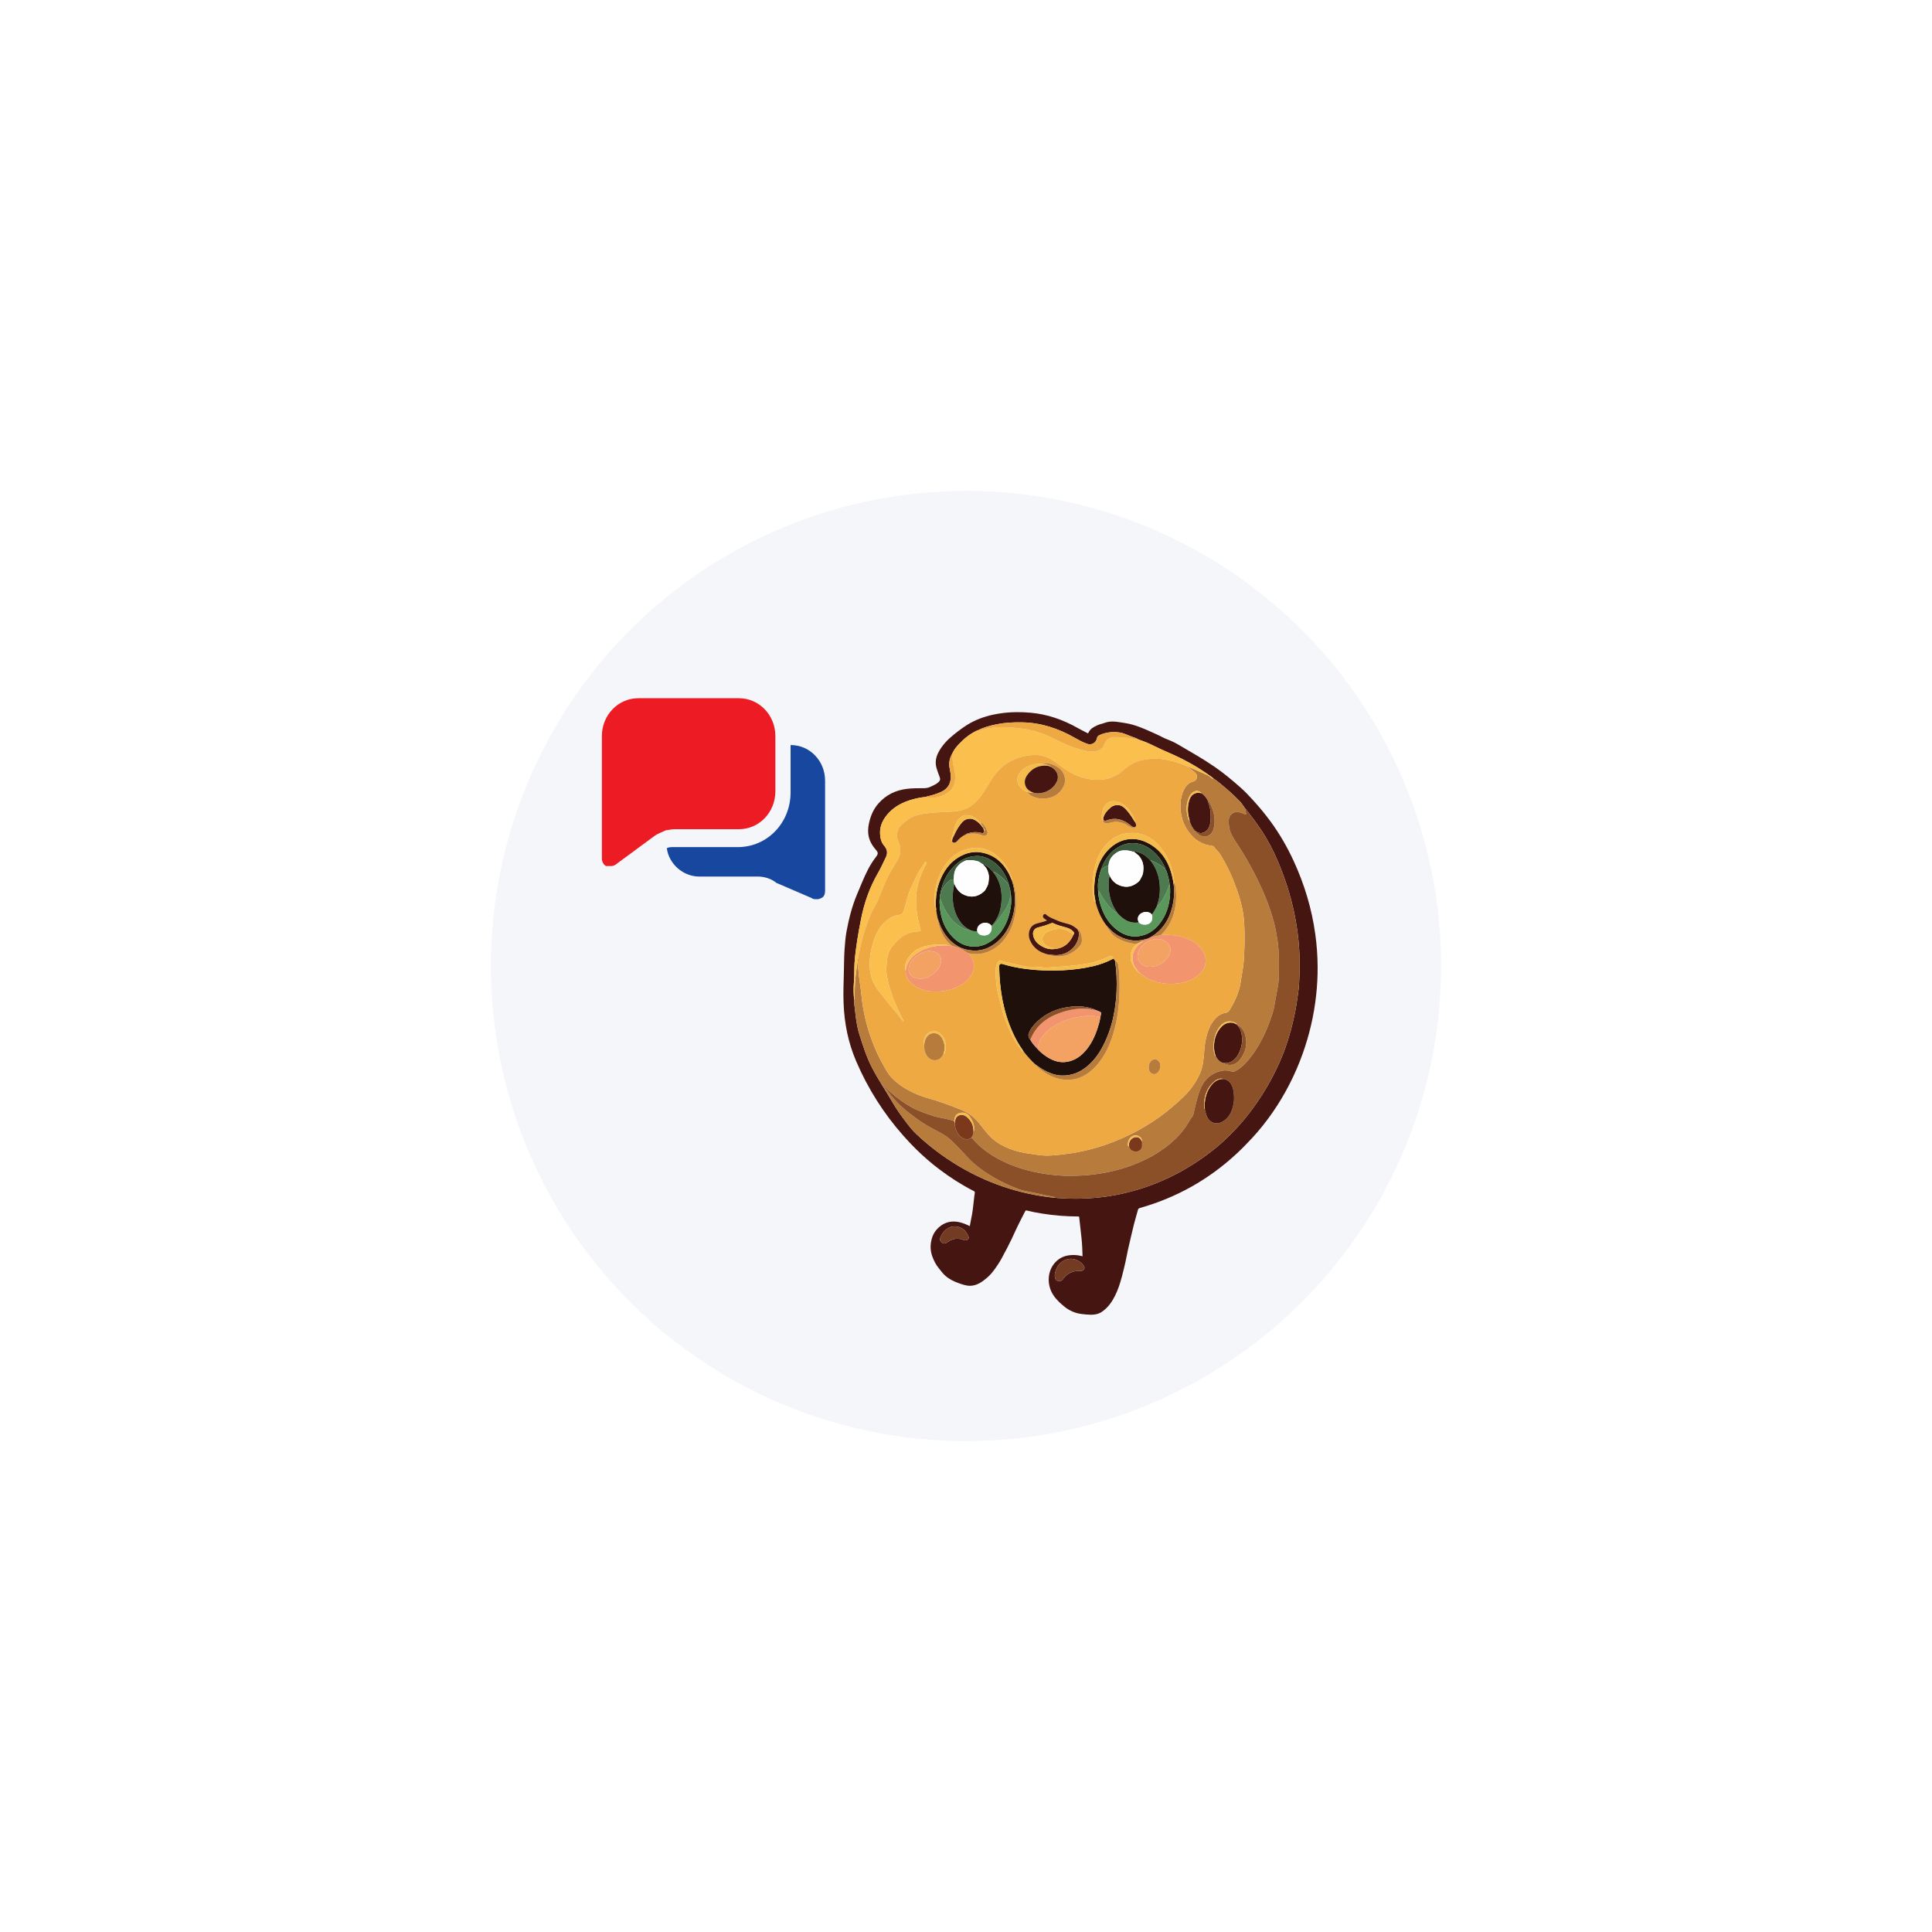 <svg width="122" height="122" viewBox="0 0 122 122" fill="none" xmlns="http://www.w3.org/2000/svg">
<g filter="url(#filter0_d_1111_12410)">
<circle cx="61" cy="61" r="30" fill="#F5F6FA"/>
</g>
<path d="M49.923 47.047V47.579V48.11V50.037C49.923 51.964 48.45 53.492 46.592 53.492H43.068H42.556C42.363 53.492 42.235 53.492 42.107 53.559C42.235 54.555 43.132 55.352 44.157 55.352H47.873C48.258 55.352 48.706 55.485 49.027 55.751L51.269 56.716C51.333 56.782 51.461 56.782 51.589 56.782C51.653 56.782 51.717 56.782 51.846 56.716C52.038 56.65 52.102 56.45 52.102 56.251V49.306C52.102 48.044 51.141 47.047 49.923 47.047Z" fill="#17479E"/>
<path d="M42.556 52.363H43.068H46.656C47.937 52.363 48.962 51.3 48.962 49.971V48.111V47.58V47.048V46.482C48.962 45.153 47.937 44.09 46.656 44.09H40.313C39.032 44.09 38.007 45.153 38.007 46.482V54.224C38.007 54.423 38.135 54.622 38.263 54.689C38.327 54.689 38.455 54.689 38.519 54.689C38.648 54.689 38.712 54.689 38.84 54.622L41.274 52.828C41.531 52.629 41.787 52.563 42.043 52.43C42.171 52.43 42.363 52.363 42.556 52.363Z" fill="#ED1C24"/>
<mask id="mask0_1111_12410" style="mask-type:luminance" maskUnits="userSpaceOnUse" x="49" y="42" width="38" height="45">
<path d="M87 45.423L52.97 42L49.081 83.577L83.112 87L87 45.423Z" fill="white"/>
</mask>
<g mask="url(#mask0_1111_12410)">
<path d="M61.24 77.422C61.285 77.171 61.339 76.922 61.383 76.672C61.439 76.355 61.466 76.032 61.505 75.712C61.52 75.589 61.531 75.464 61.553 75.342C61.565 75.272 61.547 75.239 61.486 75.207C60.723 74.819 60.003 74.358 59.316 73.839C58.811 73.457 58.331 73.042 57.877 72.597C57.592 72.318 57.318 72.026 57.052 71.726C55.808 70.323 54.808 68.752 54.063 67.011C53.563 65.844 53.316 64.613 53.269 63.338C53.245 62.71 53.269 62.084 53.286 61.457C53.3 60.947 53.297 60.437 53.333 59.928C53.36 59.546 53.391 59.164 53.461 58.788C53.61 57.986 53.811 57.202 54.129 56.45C54.344 55.941 54.546 55.427 54.796 54.934C54.948 54.635 55.127 54.354 55.331 54.09C55.457 53.927 55.457 53.83 55.32 53.675C55.056 53.376 54.864 53.041 54.826 52.627C54.8 52.353 54.845 52.087 54.913 51.825C55.018 51.422 55.192 51.054 55.465 50.743C55.952 50.187 56.568 49.896 57.28 49.812C57.633 49.77 57.987 49.772 58.342 49.772C58.504 49.773 58.658 49.736 58.803 49.662C58.957 49.584 59.12 49.523 59.252 49.4C59.362 49.298 59.391 49.223 59.339 49.076C59.271 48.883 59.192 48.693 59.137 48.496C59.043 48.156 59.091 47.83 59.255 47.517C59.487 47.07 59.821 46.72 60.2 46.412C60.591 46.094 60.992 45.794 61.441 45.568C61.995 45.289 62.584 45.133 63.19 45.045C63.814 44.954 64.44 44.95 65.067 45.005C66.136 45.098 67.127 45.446 68.064 45.976C68.256 46.084 68.454 46.181 68.649 46.283C68.678 46.298 68.707 46.324 68.729 46.273C68.84 46.014 69.07 45.907 69.296 45.798C69.44 45.728 69.601 45.707 69.747 45.65C70.17 45.486 70.588 45.593 71.006 45.652C71.728 45.755 72.379 46.079 73.038 46.372C73.278 46.478 73.506 46.616 73.751 46.706C74.013 46.801 74.256 46.93 74.494 47.071C75.243 47.51 75.999 47.939 76.717 48.434C77.298 48.834 77.837 49.288 78.366 49.758C78.636 49.998 78.88 50.259 79.123 50.526C79.503 50.944 79.865 51.377 80.202 51.832C80.786 52.623 81.278 53.473 81.693 54.372C82.371 55.843 82.835 57.384 83.058 59C83.151 59.671 83.199 60.346 83.204 61.024C83.209 61.638 83.177 62.25 83.109 62.861C82.97 64.124 82.684 65.352 82.257 66.544C81.785 67.863 81.155 69.096 80.365 70.24C79.972 70.807 79.545 71.346 79.079 71.851C78.764 72.192 78.441 72.522 78.102 72.838C76.328 74.489 74.286 75.628 71.989 76.279C71.91 76.301 71.875 76.327 71.85 76.424C71.773 76.72 71.68 77.012 71.606 77.309C71.543 77.563 71.482 77.819 71.422 78.074C71.355 78.359 71.288 78.644 71.225 78.93C71.17 79.183 71.126 79.439 71.069 79.692C70.997 80.007 70.923 80.322 70.839 80.634C70.729 81.043 70.601 81.445 70.411 81.823C70.215 82.216 69.967 82.566 69.608 82.818C69.396 82.968 69.161 83.023 68.904 83.022C68.711 83.021 68.52 83.001 68.329 82.979C67.924 82.932 67.555 82.785 67.231 82.523C66.966 82.309 66.715 82.083 66.521 81.792C66.112 81.182 66.102 80.303 66.627 79.724C66.966 79.35 67.38 79.242 67.845 79.251C68.018 79.255 68.188 79.288 68.356 79.325C68.359 79.329 68.361 79.333 68.363 79.337C68.365 79.335 68.367 79.333 68.369 79.331C68.366 79.329 68.363 79.326 68.359 79.323C68.35 78.948 68.335 78.573 68.296 78.2C68.251 77.758 68.195 77.319 68.149 76.878C68.143 76.82 68.129 76.817 68.081 76.817C67.308 76.814 66.54 76.754 65.777 76.629C65.462 76.578 65.148 76.52 64.838 76.44C64.802 76.431 64.777 76.422 64.746 76.474C64.68 76.589 64.625 76.708 64.564 76.825C64.432 77.079 64.305 77.337 64.181 77.596C64.072 77.822 63.973 78.052 63.864 78.278C63.787 78.437 63.702 78.591 63.628 78.752C63.562 78.896 63.473 79.03 63.403 79.173C63.235 79.517 63.035 79.84 62.811 80.148C62.664 80.351 62.5 80.541 62.311 80.701C62.011 80.955 61.691 81.178 61.287 81.193C61.027 81.203 60.782 81.114 60.539 81.028C60.224 80.916 59.928 80.772 59.673 80.54C59.524 80.404 59.41 80.24 59.283 80.086C59.099 79.863 58.97 79.609 58.872 79.337C58.736 78.963 58.734 78.584 58.844 78.202C58.932 77.898 59.106 77.648 59.338 77.457C59.705 77.156 60.125 77.073 60.589 77.179C60.818 77.232 61.028 77.321 61.237 77.424C61.239 77.428 61.241 77.432 61.243 77.436C61.245 77.434 61.248 77.432 61.25 77.43C61.246 77.427 61.243 77.424 61.24 77.421L61.24 77.422ZM58.46 50.325C58.169 50.35 57.884 50.407 57.601 50.487C57.047 50.644 56.539 50.889 56.133 51.32C55.78 51.697 55.539 52.131 55.575 52.68C55.593 52.944 55.653 53.201 55.831 53.403C56.025 53.625 56.069 53.864 55.942 54.13C55.779 54.471 55.622 54.817 55.433 55.143C54.908 56.052 54.568 57.03 54.366 58.065C54.284 58.486 54.203 58.909 54.138 59.334C54.063 59.821 53.995 60.308 53.962 60.801C53.935 61.21 53.959 61.62 53.922 62.03C53.889 62.396 53.901 62.766 53.935 63.133C53.936 63.202 53.931 63.271 53.939 63.339C54.021 64.02 54.07 64.705 54.282 65.366C54.502 66.053 54.719 66.74 55.047 67.382C55.44 68.153 55.931 68.863 56.362 69.61C56.606 70.032 56.889 70.428 57.183 70.816C57.392 71.092 57.604 71.365 57.854 71.603C58.113 71.849 58.381 72.085 58.657 72.311C59.612 73.092 60.641 73.751 61.747 74.279C62.757 74.761 63.805 75.123 64.893 75.363C65.489 75.494 66.088 75.593 66.695 75.641C66.718 75.644 66.741 75.649 66.764 75.65C67.226 75.682 67.689 75.699 68.153 75.691C68.537 75.684 68.92 75.664 69.302 75.626C70.069 75.55 70.825 75.408 71.569 75.201C72.195 75.028 72.808 74.813 73.405 74.551C74.13 74.234 74.826 73.858 75.492 73.422C75.972 73.109 76.431 72.766 76.875 72.402C77.138 72.187 77.381 71.947 77.626 71.71C77.97 71.377 78.293 71.023 78.598 70.653C79.255 69.854 79.826 68.993 80.316 68.075C80.635 67.475 80.919 66.857 81.149 66.215C81.409 65.487 81.612 64.743 81.766 63.983C81.86 63.521 81.925 63.056 81.988 62.591C82.039 62.209 82.047 61.823 82.062 61.438C82.082 60.944 82.069 60.451 82.04 59.958C81.993 59.175 81.885 58.401 81.724 57.636C81.49 56.526 81.144 55.455 80.704 54.415C80.405 53.708 80.053 53.031 79.629 52.397C79.334 51.956 79.014 51.535 78.689 51.117C78.668 51.091 78.653 51.059 78.62 51.045C78.512 50.897 78.418 50.734 78.293 50.605C77.926 50.226 77.535 49.873 77.127 49.541C76.961 49.406 76.8 49.264 76.615 49.155C76.602 49.141 76.591 49.123 76.575 49.112C75.945 48.644 75.279 48.237 74.579 47.889C74.021 47.611 73.439 47.388 72.881 47.107C72.569 46.95 72.245 46.814 71.912 46.705C71.789 46.629 71.654 46.58 71.519 46.535C71.251 46.446 71.002 46.301 70.718 46.257C70.278 46.189 69.854 46.238 69.441 46.414C69.346 46.455 69.29 46.513 69.269 46.618C69.203 46.937 68.911 47.058 68.66 46.973C68.39 46.882 68.141 46.745 67.894 46.604C66.85 46.003 65.743 45.636 64.54 45.614C63.998 45.603 63.459 45.631 62.926 45.738C62.517 45.821 62.115 45.928 61.739 46.122C61.726 46.125 61.713 46.127 61.701 46.132C61.269 46.328 60.903 46.621 60.575 46.967C60.405 47.145 60.246 47.333 60.143 47.564C59.986 47.833 59.907 48.121 59.953 48.437C59.975 48.579 60.01 48.719 60.028 48.861C60.1 49.411 59.876 49.803 59.441 50.001C59.209 50.107 58.965 50.19 58.717 50.25C58.63 50.271 58.541 50.284 58.46 50.325L58.46 50.325ZM66.607 80.465C66.588 80.668 66.649 80.823 66.737 80.864C66.861 80.922 67.028 80.925 67.117 80.778C67.142 80.737 67.176 80.696 67.21 80.661C67.47 80.382 67.783 80.231 68.164 80.263C68.24 80.27 68.308 80.258 68.375 80.224C68.47 80.174 68.51 80.063 68.458 79.97C68.339 79.76 68.155 79.638 67.941 79.55C67.657 79.435 67.384 79.488 67.133 79.629C66.794 79.818 66.672 80.161 66.607 80.465L66.607 80.465ZM60.572 78.231C60.676 78.222 60.777 78.28 60.884 78.315C60.98 78.347 61.064 78.315 61.137 78.241C61.192 78.186 61.171 78.121 61.149 78.069C61.021 77.768 60.823 77.545 60.501 77.467C60.309 77.421 60.12 77.432 59.942 77.516C59.661 77.647 59.486 77.884 59.373 78.174C59.342 78.255 59.362 78.334 59.413 78.397C59.546 78.561 59.656 78.559 59.842 78.431C60.061 78.279 60.293 78.191 60.573 78.231L60.572 78.231Z" fill="#451611"/>
<path d="M66.695 75.641C66.088 75.593 65.489 75.494 64.894 75.363C63.805 75.124 62.757 74.761 61.747 74.279C60.641 73.751 59.613 73.092 58.657 72.311C58.382 72.085 58.114 71.849 57.854 71.603C57.604 71.365 57.393 71.092 57.183 70.816C56.889 70.429 56.607 70.032 56.363 69.61C55.931 68.863 55.441 68.153 55.047 67.382C54.719 66.74 54.502 66.053 54.282 65.366C54.07 64.705 54.021 64.02 53.939 63.339C53.931 63.271 53.936 63.202 53.935 63.133C53.976 63.092 53.965 63.036 53.964 62.988C53.955 62.686 53.979 62.385 53.995 62.084C54.023 61.566 54.11 61.054 54.178 60.541C54.235 60.556 54.211 60.602 54.207 60.634C54.17 60.985 54.205 61.333 54.247 61.679C54.296 62.073 54.361 62.464 54.399 62.86C54.489 63.777 54.693 64.667 54.997 65.532C55.24 66.222 55.545 66.882 55.919 67.507C56.054 67.733 56.193 67.954 56.383 68.135C56.87 68.602 57.442 68.923 58.058 69.164C58.352 69.279 58.657 69.358 58.959 69.451C59.521 69.624 60.072 69.829 60.619 70.047C60.97 70.188 61.298 70.37 61.575 70.646C61.803 70.874 61.993 71.135 62.193 71.388C62.479 71.752 62.808 72.059 63.209 72.283C63.684 72.548 64.19 72.707 64.718 72.807C64.898 72.841 65.08 72.852 65.26 72.885C65.627 72.951 65.996 72.991 66.367 72.965C66.756 72.939 67.143 72.9 67.529 72.843C68.107 72.757 68.676 72.635 69.238 72.47C69.958 72.26 70.656 71.987 71.333 71.656C72.163 71.25 72.947 70.762 73.676 70.184C74.063 69.877 74.438 69.552 74.793 69.203C75.191 68.812 75.502 68.36 75.745 67.854C75.887 67.559 75.953 67.241 75.993 66.917C76.051 66.453 76.05 65.982 76.163 65.526C76.258 65.147 76.383 64.784 76.619 64.472C76.815 64.213 77.052 64.011 77.374 63.961C77.511 63.94 77.592 63.876 77.66 63.76C77.971 63.233 78.238 62.689 78.334 62.069C78.39 61.704 78.46 61.341 78.511 60.975C78.538 60.788 78.541 60.598 78.553 60.409C78.585 59.909 78.6 59.409 78.589 58.907C78.582 58.53 78.568 58.154 78.517 57.781C78.442 57.237 78.29 56.713 78.111 56.198C77.886 55.55 77.614 54.922 77.275 54.327C77.174 54.15 77.076 53.97 76.95 53.809C76.867 53.703 76.757 53.624 76.684 53.505C76.646 53.443 76.571 53.415 76.494 53.406C76.403 53.394 76.31 53.379 76.221 53.354C75.83 53.246 75.493 53.039 75.221 52.73C74.712 52.154 74.501 51.465 74.546 50.692C74.563 50.417 74.63 50.147 74.747 49.9C74.874 49.632 75.054 49.413 75.362 49.347C75.579 49.3 75.658 48.993 75.504 48.828C75.446 48.767 75.385 48.71 75.316 48.661C75.201 48.581 75.09 48.494 74.978 48.41C75.006 48.417 75.036 48.42 75.064 48.432C75.358 48.557 75.653 48.681 75.945 48.812C76.135 48.897 76.337 48.962 76.492 49.12C76.52 49.149 76.563 49.184 76.615 49.155C76.799 49.263 76.96 49.406 77.127 49.541C77.535 49.872 77.925 50.225 78.292 50.604C78.418 50.734 78.511 50.897 78.619 51.045C78.619 51.139 78.673 51.221 78.679 51.315C78.681 51.352 78.706 51.398 78.676 51.422C78.643 51.45 78.602 51.415 78.568 51.4C78.416 51.332 78.266 51.273 78.094 51.278C77.868 51.285 77.688 51.42 77.62 51.645C77.558 51.847 77.593 52.046 77.623 52.245C77.68 52.621 77.884 52.926 78.084 53.229C78.472 53.816 78.83 54.422 79.159 55.047C79.587 55.861 79.963 56.7 80.249 57.579C80.386 57.999 80.502 58.425 80.584 58.861C80.651 59.222 80.702 59.584 80.732 59.949C80.759 60.287 80.766 60.625 80.762 60.964C80.76 61.145 80.757 61.327 80.755 61.508C80.752 61.769 80.74 62.028 80.694 62.285C80.644 62.564 80.587 62.842 80.54 63.121C80.494 63.391 80.451 63.661 80.372 63.924C80.24 64.367 80.078 64.799 79.886 65.219C79.636 65.769 79.34 66.289 78.97 66.761C78.697 67.11 78.4 67.433 78.002 67.633C77.929 67.67 77.86 67.689 77.774 67.66C77.563 67.589 77.345 67.574 77.127 67.621C76.498 67.757 76.061 68.146 75.808 68.748C75.62 69.195 75.522 69.673 75.41 70.145C75.376 70.291 75.359 70.443 75.252 70.56C75.185 70.633 75.14 70.722 75.09 70.807C74.735 71.42 74.27 71.926 73.72 72.354C73.408 72.596 73.084 72.814 72.742 73.005C72.241 73.284 71.716 73.508 71.175 73.689C70.667 73.859 70.148 73.99 69.621 74.08C69.086 74.17 68.548 74.226 68.005 74.243C67.667 74.253 67.329 74.257 66.994 74.234C66.452 74.197 65.912 74.136 65.378 74.018C64.954 73.924 64.535 73.813 64.127 73.665C63.479 73.431 62.864 73.126 62.301 72.716C62.035 72.522 61.786 72.306 61.557 72.064C61.486 71.989 61.435 71.892 61.342 71.84C61.409 71.728 61.479 71.617 61.476 71.477C61.518 71.388 61.514 71.293 61.51 71.198C61.497 70.933 61.378 70.712 61.231 70.506C61.092 70.308 60.893 70.233 60.664 70.269C60.393 70.311 60.275 70.473 60.256 70.794C60.057 70.72 59.849 70.677 59.643 70.632C59.382 70.574 59.116 70.536 58.862 70.447C58.423 70.292 57.98 70.146 57.57 69.92C57.089 69.654 56.638 69.338 56.23 68.961C56.143 68.881 56.052 68.806 55.976 68.714C55.908 68.631 55.831 68.554 55.759 68.475C55.775 68.569 55.838 68.626 55.889 68.691C56.133 69.008 56.382 69.322 56.657 69.612C56.918 69.886 57.204 70.132 57.505 70.358C57.895 70.651 58.288 70.938 58.715 71.172C58.981 71.318 59.252 71.457 59.516 71.607C59.965 71.861 60.312 72.242 60.665 72.615C60.88 72.843 61.089 73.078 61.313 73.297C61.623 73.6 61.972 73.851 62.33 74.089C62.864 74.445 63.435 74.728 64.024 74.972C64.239 75.061 64.454 75.147 64.683 75.196C64.894 75.24 65.104 75.283 65.316 75.322C65.631 75.379 65.94 75.469 66.257 75.521C66.405 75.544 66.558 75.565 66.694 75.641L66.695 75.641ZM78.125 64.716L78.105 64.692L78.106 64.694C78.094 64.626 78.039 64.601 77.99 64.579C77.626 64.421 77.329 64.483 77.057 64.796C76.844 65.041 76.729 65.336 76.669 65.662C76.612 65.968 76.61 66.267 76.694 66.565C76.709 66.621 76.71 66.691 76.776 66.72L76.775 66.719C76.782 66.727 76.79 66.735 76.797 66.743C76.913 66.942 77.065 67.09 77.294 67.133C77.305 67.179 77.347 67.182 77.379 67.194C77.714 67.323 78.065 67.204 78.267 66.954C78.631 66.503 78.798 65.98 78.64 65.384C78.579 65.155 78.472 64.959 78.295 64.807C78.261 64.778 78.219 64.742 78.214 64.83C78.19 64.8 78.165 64.77 78.141 64.739C78.162 64.71 78.131 64.722 78.123 64.715L78.125 64.716L78.125 64.716ZM72.121 72.1C72.129 72.04 72.118 71.985 72.093 71.931C71.985 71.699 71.671 71.625 71.463 71.774C71.305 71.887 71.234 72.044 71.217 72.232C71.212 72.295 71.222 72.37 71.292 72.408C71.361 72.614 71.507 72.711 71.712 72.718C71.922 72.726 72.114 72.585 72.12 72.365C72.122 72.276 72.11 72.188 72.121 72.1L72.121 72.1ZM75.479 52.476C75.484 52.552 75.548 52.583 75.593 52.624C75.782 52.795 76.082 52.894 76.312 52.767C76.539 52.642 76.629 52.425 76.67 52.18C76.755 51.671 76.643 51.196 76.414 50.747C76.371 50.663 76.34 50.562 76.247 50.512C76.144 50.336 76.022 50.178 75.841 50.083C75.861 50.068 75.853 50.054 75.838 50.043C75.715 49.954 75.583 49.911 75.436 49.973C75.284 50.036 75.178 50.154 75.106 50.301C74.904 50.708 74.887 51.137 74.999 51.572C75.022 51.663 75.036 51.768 75.118 51.834C75.195 52.074 75.305 52.294 75.479 52.476L75.479 52.476Z" fill="#B77C3B"/>
<path d="M61.342 71.841C61.435 71.893 61.486 71.99 61.557 72.065C61.786 72.307 62.035 72.523 62.301 72.717C62.864 73.127 63.479 73.431 64.127 73.666C64.536 73.814 64.954 73.925 65.378 74.019C65.912 74.137 66.452 74.198 66.995 74.235C67.33 74.258 67.667 74.253 68.005 74.243C68.548 74.227 69.086 74.171 69.621 74.081C70.149 73.991 70.667 73.86 71.176 73.69C71.717 73.509 72.241 73.285 72.742 73.006C73.084 72.815 73.408 72.597 73.72 72.355C74.271 71.927 74.735 71.421 75.091 70.808C75.14 70.723 75.185 70.634 75.252 70.561C75.359 70.445 75.376 70.292 75.41 70.147C75.522 69.674 75.62 69.196 75.808 68.749C76.061 68.147 76.498 67.758 77.127 67.622C77.345 67.575 77.563 67.59 77.774 67.661C77.86 67.69 77.929 67.671 78.002 67.634C78.401 67.434 78.697 67.111 78.97 66.762C79.34 66.29 79.636 65.769 79.887 65.22C80.078 64.799 80.24 64.368 80.373 63.925C80.451 63.662 80.494 63.392 80.54 63.122C80.587 62.843 80.644 62.565 80.694 62.286C80.74 62.029 80.752 61.77 80.755 61.509C80.757 61.328 80.761 61.146 80.762 60.965C80.766 60.626 80.759 60.288 80.732 59.95C80.703 59.585 80.652 59.222 80.584 58.862C80.503 58.426 80.386 58 80.249 57.58C79.963 56.7 79.587 55.862 79.159 55.048C78.831 54.423 78.473 53.817 78.085 53.23C77.884 52.927 77.68 52.622 77.623 52.246C77.593 52.047 77.559 51.848 77.62 51.646C77.689 51.422 77.868 51.286 78.094 51.279C78.266 51.274 78.416 51.333 78.568 51.401C78.602 51.416 78.643 51.451 78.677 51.423C78.706 51.398 78.682 51.352 78.679 51.315C78.673 51.222 78.619 51.14 78.619 51.046C78.653 51.059 78.668 51.092 78.688 51.118C79.013 51.535 79.334 51.957 79.628 52.398C80.052 53.032 80.404 53.708 80.703 54.415C81.143 55.455 81.49 56.527 81.723 57.636C81.884 58.402 81.993 59.175 82.039 59.958C82.069 60.451 82.082 60.944 82.062 61.438C82.047 61.824 82.039 62.21 81.987 62.591C81.925 63.057 81.86 63.522 81.766 63.983C81.612 64.743 81.408 65.488 81.148 66.215C80.919 66.858 80.635 67.475 80.315 68.075C79.826 68.994 79.255 69.854 78.598 70.653C78.293 71.024 77.969 71.377 77.625 71.71C77.38 71.948 77.138 72.188 76.875 72.403C76.43 72.766 75.972 73.109 75.492 73.422C74.825 73.858 74.129 74.234 73.404 74.552C72.807 74.813 72.195 75.028 71.569 75.202C70.824 75.409 70.068 75.551 69.302 75.627C68.92 75.664 68.537 75.684 68.153 75.691C67.689 75.699 67.226 75.683 66.763 75.651C66.74 75.649 66.717 75.645 66.694 75.642C66.558 75.566 66.404 75.546 66.257 75.522C65.94 75.471 65.631 75.38 65.316 75.323C65.104 75.284 64.894 75.241 64.683 75.197C64.454 75.148 64.239 75.062 64.024 74.973C63.435 74.729 62.864 74.446 62.329 74.09C61.972 73.852 61.622 73.601 61.313 73.298C61.089 73.079 60.88 72.844 60.665 72.616C60.312 72.243 59.965 71.862 59.516 71.608C59.252 71.458 58.981 71.319 58.715 71.173C58.288 70.939 57.894 70.652 57.505 70.359C57.204 70.133 56.918 69.888 56.657 69.613C56.382 69.324 56.133 69.009 55.888 68.692C55.838 68.627 55.775 68.57 55.758 68.476C55.831 68.555 55.907 68.632 55.976 68.715C56.052 68.807 56.143 68.882 56.23 68.962C56.638 69.339 57.089 69.655 57.57 69.921C57.98 70.147 58.423 70.294 58.862 70.448C59.116 70.537 59.382 70.575 59.643 70.633C59.849 70.678 60.057 70.721 60.256 70.795C60.282 70.827 60.267 70.877 60.303 70.903C60.277 71.047 60.31 71.181 60.358 71.316C60.396 71.42 60.448 71.515 60.507 71.605C60.687 71.878 61.033 72.072 61.342 71.841L61.342 71.841ZM77.257 68.136C77.05 68.072 76.868 68.141 76.709 68.266C76.242 68.636 76.048 69.146 76.032 69.74C76.029 69.849 76.017 69.963 76.082 70.063C76.128 70.23 76.158 70.4 76.24 70.557C76.441 70.941 76.841 71.016 77.163 70.849C77.614 70.614 77.807 70.184 77.897 69.698C77.95 69.411 77.93 69.118 77.88 68.83C77.823 68.498 77.603 68.163 77.257 68.136L77.257 68.136Z" fill="#8B5028"/>
<path d="M54.178 60.541C54.109 61.054 54.023 61.566 53.995 62.084C53.979 62.384 53.955 62.685 53.964 62.987C53.965 63.035 53.976 63.091 53.935 63.133C53.902 62.765 53.889 62.396 53.922 62.029C53.959 61.62 53.935 61.21 53.963 60.801C53.995 60.308 54.063 59.82 54.138 59.334C54.203 58.909 54.284 58.486 54.367 58.064C54.568 57.03 54.908 56.051 55.434 55.143C55.622 54.817 55.779 54.471 55.942 54.129C56.069 53.864 56.025 53.624 55.831 53.403C55.654 53.201 55.593 52.943 55.575 52.68C55.539 52.131 55.78 51.696 56.134 51.32C56.54 50.888 57.047 50.644 57.602 50.486C57.884 50.406 58.169 50.35 58.46 50.324C58.483 50.359 58.52 50.351 58.551 50.354C58.657 50.364 58.762 50.365 58.868 50.37C59.181 50.383 59.465 50.287 59.731 50.132C60 49.976 60.209 49.757 60.279 49.434C60.337 49.174 60.335 48.909 60.276 48.647C60.218 48.389 60.16 48.133 60.144 47.867C60.138 47.764 60.182 47.663 60.143 47.562C60.246 47.332 60.405 47.144 60.575 46.966C60.903 46.621 61.269 46.327 61.701 46.131C61.713 46.126 61.726 46.124 61.738 46.121C61.775 46.125 61.81 46.124 61.847 46.121C62.007 46.108 62.156 46.046 62.311 46.013C62.777 45.913 63.25 45.898 63.721 45.932C64.166 45.963 64.613 45.998 65.053 46.097C65.469 46.191 65.869 46.325 66.256 46.505C66.835 46.775 67.395 47.09 68.013 47.264C68.33 47.353 68.643 47.467 68.98 47.455C69.207 47.447 69.418 47.41 69.592 47.24C69.691 47.143 69.734 47.018 69.788 46.897C69.846 46.767 69.935 46.673 70.066 46.62C70.223 46.556 70.386 46.546 70.553 46.547C70.948 46.551 71.337 46.608 71.725 46.682C71.786 46.694 71.846 46.739 71.912 46.703C72.244 46.813 72.569 46.949 72.881 47.106C73.439 47.387 74.02 47.61 74.579 47.888C75.278 48.236 75.944 48.642 76.575 49.111C76.59 49.122 76.602 49.139 76.615 49.154C76.564 49.183 76.52 49.149 76.492 49.12C76.338 48.962 76.136 48.896 75.945 48.811C75.653 48.681 75.358 48.557 75.064 48.431C75.037 48.42 75.007 48.416 74.978 48.409L74.979 48.41C74.973 48.389 74.956 48.387 74.94 48.382C74.918 48.353 74.887 48.344 74.855 48.332C74.73 48.289 74.605 48.243 74.481 48.197C74.165 48.081 73.84 48.005 73.51 47.952C73.176 47.899 72.838 47.892 72.501 47.932C72.088 47.982 71.694 48.092 71.339 48.323C71.114 48.469 70.921 48.66 70.701 48.814C70.481 48.968 70.249 49.09 69.994 49.157C69.52 49.282 69.041 49.264 68.568 49.154C68.132 49.054 67.724 48.872 67.348 48.621C67.08 48.442 66.818 48.255 66.558 48.064C66.159 47.771 65.716 47.654 65.231 47.676C64.723 47.7 64.246 47.839 63.794 48.075C63.292 48.337 62.926 48.753 62.611 49.225C62.396 49.548 62.212 49.891 61.987 50.206C61.786 50.487 61.556 50.732 61.268 50.922C60.939 51.14 60.573 51.215 60.194 51.246C59.714 51.285 59.232 51.283 58.752 51.331C58.426 51.364 58.103 51.415 57.788 51.514C57.46 51.616 57.206 51.837 56.95 52.056C56.635 52.325 56.571 52.808 56.731 53.147C56.924 53.556 56.894 53.943 56.672 54.323C56.505 54.609 56.324 54.887 56.164 55.177C55.964 55.541 55.817 55.933 55.653 56.316C55.544 56.571 55.464 56.842 55.326 57.078C54.979 57.671 54.741 58.307 54.544 58.965C54.447 59.292 54.362 59.623 54.297 59.958C54.259 60.152 54.194 60.341 54.178 60.54L54.178 60.541Z" fill="#FABF4C"/>
<path d="M71.912 46.704C71.845 46.739 71.786 46.694 71.725 46.683C71.337 46.609 70.948 46.552 70.553 46.548C70.386 46.546 70.223 46.556 70.066 46.62C69.935 46.673 69.846 46.768 69.787 46.898C69.733 47.018 69.691 47.143 69.592 47.24C69.418 47.411 69.207 47.448 68.98 47.456C68.642 47.467 68.33 47.354 68.013 47.265C67.395 47.091 66.835 46.775 66.255 46.505C65.869 46.326 65.469 46.191 65.053 46.097C64.612 45.998 64.166 45.964 63.72 45.932C63.25 45.899 62.777 45.914 62.311 46.013C62.156 46.046 62.007 46.109 61.847 46.122C61.81 46.125 61.774 46.125 61.738 46.121C62.114 45.928 62.517 45.821 62.926 45.738C63.459 45.63 63.997 45.603 64.539 45.613C65.743 45.635 66.85 46.002 67.894 46.603C68.14 46.745 68.39 46.881 68.66 46.972C68.911 47.057 69.203 46.937 69.268 46.618C69.29 46.513 69.346 46.454 69.441 46.414C69.853 46.237 70.278 46.189 70.718 46.257C71.002 46.3 71.25 46.446 71.518 46.535C71.654 46.58 71.788 46.629 71.912 46.704L71.912 46.704Z" fill="#EEA942"/>
<path d="M66.607 80.466C66.672 80.161 66.794 79.818 67.133 79.629C67.384 79.488 67.657 79.435 67.941 79.551C68.155 79.638 68.339 79.76 68.458 79.97C68.51 80.063 68.47 80.174 68.375 80.224C68.308 80.259 68.24 80.269 68.164 80.263C67.783 80.231 67.47 80.382 67.21 80.661C67.176 80.697 67.142 80.737 67.117 80.778C67.028 80.925 66.861 80.922 66.737 80.865C66.649 80.824 66.588 80.668 66.607 80.465L66.607 80.466Z" fill="#723B22"/>
<path d="M60.572 78.231C60.292 78.191 60.06 78.279 59.841 78.43C59.656 78.559 59.545 78.561 59.412 78.397C59.361 78.334 59.341 78.255 59.373 78.174C59.485 77.883 59.661 77.647 59.942 77.516C60.12 77.432 60.309 77.421 60.5 77.467C60.822 77.545 61.02 77.768 61.148 78.068C61.171 78.121 61.191 78.185 61.136 78.241C61.064 78.315 60.98 78.347 60.883 78.315C60.776 78.28 60.676 78.222 60.572 78.231L60.572 78.231Z" fill="#723B22"/>
<path d="M60.143 47.563C60.182 47.664 60.138 47.765 60.144 47.867C60.16 48.133 60.218 48.39 60.276 48.647C60.335 48.91 60.336 49.174 60.279 49.434C60.209 49.757 60 49.977 59.731 50.133C59.465 50.287 59.181 50.383 58.868 50.37C58.762 50.366 58.657 50.364 58.551 50.354C58.519 50.351 58.483 50.359 58.46 50.325C58.541 50.284 58.63 50.27 58.717 50.249C58.965 50.189 59.209 50.106 59.441 50.001C59.876 49.803 60.1 49.411 60.028 48.861C60.01 48.718 59.975 48.578 59.954 48.436C59.907 48.12 59.986 47.832 60.143 47.563L60.143 47.563Z" fill="#EEA942"/>
<path d="M61.24 77.422C61.244 77.425 61.247 77.428 61.25 77.431C61.248 77.433 61.246 77.435 61.243 77.437C61.241 77.433 61.239 77.429 61.237 77.425L61.24 77.422L61.24 77.422Z" fill="#FEFEFE"/>
<path d="M68.36 79.323C68.363 79.327 68.367 79.33 68.37 79.333C68.368 79.335 68.366 79.337 68.363 79.339C68.361 79.335 68.359 79.331 68.357 79.326L68.36 79.323Z" fill="#FEFEFE"/>
<path d="M54.178 60.541C54.193 60.342 54.258 60.153 54.296 59.959C54.362 59.624 54.446 59.293 54.544 58.966C54.74 58.308 54.978 57.671 55.325 57.079C55.463 56.843 55.544 56.572 55.652 56.317C55.816 55.934 55.963 55.542 56.164 55.178C56.323 54.888 56.504 54.61 56.671 54.324C56.893 53.944 56.923 53.557 56.73 53.148C56.571 52.809 56.635 52.326 56.949 52.057C57.206 51.838 57.459 51.617 57.787 51.515C58.102 51.416 58.425 51.365 58.751 51.332C59.231 51.284 59.713 51.286 60.193 51.247C60.572 51.216 60.938 51.141 61.268 50.923C61.555 50.733 61.785 50.488 61.986 50.207C62.212 49.892 62.395 49.549 62.61 49.226C62.925 48.754 63.291 48.338 63.793 48.076C64.245 47.84 64.723 47.701 65.231 47.677C65.716 47.654 66.159 47.772 66.558 48.065C66.818 48.256 67.08 48.443 67.347 48.622C67.723 48.873 68.131 49.055 68.567 49.155C69.041 49.265 69.519 49.283 69.994 49.158C70.249 49.091 70.481 48.968 70.7 48.815C70.921 48.661 71.114 48.47 71.338 48.324C71.693 48.093 72.088 47.983 72.5 47.933C72.837 47.893 73.175 47.9 73.51 47.953C73.839 48.006 74.165 48.082 74.48 48.198C74.605 48.244 74.729 48.29 74.854 48.333C74.886 48.344 74.918 48.354 74.939 48.383C74.944 48.404 74.961 48.408 74.978 48.41L74.977 48.41C75.09 48.494 75.201 48.581 75.316 48.661C75.385 48.71 75.446 48.767 75.504 48.828C75.658 48.993 75.579 49.3 75.361 49.347C75.053 49.413 74.874 49.632 74.747 49.9C74.63 50.147 74.563 50.417 74.546 50.692C74.5 51.465 74.712 52.154 75.22 52.73C75.493 53.039 75.83 53.246 76.221 53.354C76.31 53.379 76.402 53.394 76.494 53.406C76.571 53.415 76.646 53.443 76.684 53.505C76.756 53.624 76.867 53.703 76.95 53.809C77.076 53.97 77.174 54.15 77.275 54.327C77.614 54.922 77.885 55.55 78.111 56.199C78.289 56.713 78.442 57.237 78.516 57.781C78.568 58.154 78.581 58.53 78.589 58.907C78.6 59.409 78.585 59.909 78.553 60.409C78.54 60.598 78.538 60.788 78.511 60.975C78.46 61.341 78.39 61.704 78.334 62.069C78.238 62.689 77.971 63.233 77.66 63.761C77.592 63.877 77.511 63.94 77.374 63.961C77.052 64.012 76.814 64.214 76.618 64.472C76.382 64.784 76.257 65.148 76.163 65.526C76.05 65.982 76.051 66.453 75.993 66.917C75.953 67.241 75.887 67.559 75.745 67.854C75.502 68.36 75.19 68.812 74.793 69.203C74.438 69.552 74.063 69.877 73.675 70.184C72.947 70.762 72.163 71.25 71.333 71.656C70.656 71.987 69.958 72.26 69.238 72.47C68.676 72.635 68.107 72.757 67.529 72.843C67.143 72.9 66.756 72.939 66.367 72.966C65.995 72.991 65.626 72.951 65.26 72.885C65.08 72.852 64.898 72.841 64.718 72.807C64.19 72.707 63.684 72.549 63.209 72.284C62.808 72.06 62.479 71.752 62.193 71.388C61.993 71.135 61.803 70.874 61.574 70.646C61.298 70.37 60.97 70.188 60.618 70.047C60.072 69.829 59.52 69.623 58.958 69.451C58.657 69.358 58.352 69.279 58.058 69.164C57.442 68.923 56.87 68.602 56.383 68.135C56.193 67.954 56.054 67.733 55.919 67.508C55.545 66.882 55.24 66.222 54.997 65.532C54.693 64.667 54.489 63.777 54.399 62.86C54.361 62.464 54.296 62.073 54.247 61.679C54.205 61.333 54.17 60.985 54.207 60.635C54.211 60.602 54.235 60.556 54.178 60.541L54.178 60.541ZM71.9 61.386C71.898 61.426 71.916 61.449 71.955 61.453C71.975 61.456 71.992 61.461 72.009 61.475C72.185 61.625 72.374 61.752 72.586 61.844C72.905 61.982 73.237 62.079 73.579 62.111C73.979 62.148 74.38 62.128 74.776 62.026C75.206 61.916 75.577 61.709 75.878 61.371C76.013 61.22 76.085 61.032 76.121 60.831C76.194 60.424 76.012 60.104 75.773 59.817C75.574 59.578 75.308 59.421 75.031 59.3C74.711 59.16 74.37 59.087 74.023 59.051C73.79 59.028 73.556 59.043 73.322 59.034C73.638 58.721 73.878 58.357 74.04 57.936C74.155 57.637 74.215 57.325 74.248 57.01C74.274 56.767 74.282 56.518 74.255 56.273C74.234 56.077 74.218 55.879 74.157 55.689C74.131 55.622 74.123 55.551 74.114 55.48C74.009 54.638 73.674 53.91 73.097 53.306C72.61 52.795 72.011 52.559 71.327 52.603C70.693 52.644 70.163 52.937 69.755 53.443C69.362 53.928 69.161 54.509 69.062 55.124C69.007 55.468 68.981 55.819 68.996 56.172C69.005 56.405 69.04 56.632 69.093 56.858C69.102 56.897 69.098 56.965 69.173 56.927C69.299 57.473 69.518 57.974 69.849 58.42C69.844 58.454 69.862 58.478 69.877 58.506C69.933 58.613 70.024 58.693 70.085 58.795C70.208 59.001 70.381 59.144 70.583 59.257C70.952 59.465 71.349 59.572 71.766 59.608C71.759 59.654 71.718 59.67 71.69 59.699C71.612 59.778 71.539 59.862 71.49 59.965C71.295 60.384 71.407 60.76 71.642 61.116C71.67 61.159 71.695 61.215 71.755 61.226L71.754 61.225C71.755 61.276 71.779 61.306 71.826 61.316L71.826 61.316C71.824 61.37 71.857 61.383 71.9 61.386L71.9 61.386L71.9 61.386ZM61.898 51.94L61.879 51.916C61.854 51.895 61.825 51.877 61.803 51.853C61.598 51.629 61.363 51.481 61.051 51.475C60.87 51.472 60.73 51.546 60.604 51.66C60.42 51.827 60.332 52.056 60.263 52.291C60.198 52.512 60.173 52.746 60.081 52.96C60.062 53.005 60.061 53.064 60.123 53.091C60.114 53.154 60.167 53.204 60.2 53.206C60.269 53.211 60.347 53.211 60.406 53.146C60.573 52.962 60.751 52.792 60.983 52.698C61.003 52.7 61.025 52.707 61.042 52.701C61.403 52.573 61.75 52.652 62.097 52.764C62.164 52.785 62.235 52.798 62.29 52.73C62.345 52.661 62.383 52.587 62.343 52.495C62.316 52.432 62.295 52.366 62.262 52.307C62.173 52.151 62.083 51.992 61.897 51.938L61.898 51.94L61.898 51.94ZM69.63 51.802C69.657 51.911 69.733 51.966 69.832 51.987C69.933 52.009 70.03 51.976 70.125 51.95C70.293 51.904 70.464 51.871 70.635 51.906C70.837 51.946 71.034 51.999 71.208 52.125C71.299 52.191 71.407 52.234 71.512 52.277C71.632 52.327 71.704 52.293 71.726 52.189C71.759 52.093 71.722 52.008 71.683 51.925C71.717 51.852 71.671 51.793 71.646 51.735C71.587 51.601 71.523 51.47 71.441 51.348C71.225 51.024 70.967 50.759 70.593 50.637C70.263 50.529 69.934 50.62 69.755 50.901C69.613 51.125 69.565 51.382 69.573 51.648C69.575 51.703 69.564 51.769 69.629 51.802L69.63 51.802ZM64.864 50.011C64.951 50.132 65.062 50.221 65.194 50.282C65.474 50.413 65.776 50.446 66.069 50.413C66.535 50.361 66.918 50.134 67.147 49.685C67.259 49.467 67.285 49.239 67.215 48.999C67.132 48.714 66.942 48.528 66.7 48.388C66.39 48.209 66.061 48.161 65.715 48.226C65.514 48.235 65.314 48.247 65.12 48.31C64.843 48.4 64.597 48.533 64.412 48.777C64.189 49.074 64.184 49.424 64.426 49.703C64.548 49.843 64.7 49.935 64.864 50.011L64.864 50.011ZM58.355 66.01C58.348 66.201 58.385 66.383 58.463 66.557C58.617 66.898 58.971 67.042 59.28 66.893C59.414 66.828 59.493 66.713 59.566 66.59C59.627 66.579 59.637 66.523 59.657 66.478C59.812 66.127 59.716 65.577 59.425 65.32C59.308 65.218 59.177 65.131 59.027 65.126C58.485 65.109 58.267 65.598 58.355 66.009L58.355 66.01ZM66.207 60.279C66.212 60.309 66.234 60.313 66.257 60.319C66.4 60.356 66.545 60.371 66.69 60.384C67.208 60.429 67.655 60.254 68.034 59.895C68.183 59.755 68.328 59.6 68.319 59.363C68.314 59.211 68.296 59.06 68.239 58.92C68.2 58.824 68.155 58.724 68.044 58.689C67.883 58.543 67.71 58.422 67.5 58.359C67.247 58.283 66.986 58.233 66.745 58.12C66.505 58.007 66.245 57.933 66.046 57.739C66.008 57.702 65.961 57.707 65.917 57.737C65.834 57.793 65.832 57.915 65.92 57.992C65.975 58.039 66.039 58.074 66.109 58.121C65.942 58.194 65.773 58.239 65.603 58.279C65.469 58.31 65.338 58.345 65.226 58.431C64.981 58.618 64.894 59.019 65.029 59.35C65.248 59.89 65.676 60.159 66.207 60.279L66.207 60.279ZM64.621 66.384C64.62 66.405 64.634 66.412 64.65 66.416C64.872 66.704 65.113 66.973 65.381 67.216C65.375 67.254 65.403 67.269 65.424 67.29C65.626 67.486 65.851 67.651 66.089 67.797C66.552 68.08 67.055 68.214 67.589 68.181C68.052 68.152 68.463 67.964 68.829 67.673C69.362 67.25 69.724 66.692 70.004 66.07C70.329 65.346 70.504 64.577 70.609 63.79C70.65 63.485 70.674 63.176 70.684 62.865C70.695 62.533 70.704 62.201 70.691 61.869C70.68 61.562 70.665 61.254 70.617 60.95C70.598 60.832 70.555 60.722 70.419 60.697C70.391 60.633 70.358 60.574 70.295 60.54C70.282 60.388 70.168 60.336 70.009 60.412C69.539 60.634 69.049 60.791 68.538 60.871C68.065 60.946 67.59 61.001 67.112 61.035C66.853 61.054 66.593 61.046 66.334 61.088C66.091 61.127 65.839 61.089 65.591 61.064C65.46 61.051 65.327 61.045 65.195 61.05C64.978 61.058 64.758 61.044 64.552 60.992C64.094 60.875 63.627 60.8 63.176 60.656C63.134 60.642 63.087 60.64 63.058 60.684C62.962 60.83 62.892 60.983 62.877 61.165C62.85 61.505 62.889 61.842 62.923 62.178C62.956 62.513 63.038 62.839 63.126 63.164C63.214 63.487 63.277 63.819 63.388 64.135C63.579 64.678 63.791 65.212 64.076 65.711C64.2 65.928 64.352 66.122 64.51 66.312C64.538 66.346 64.569 66.39 64.624 66.385L64.621 66.384L64.621 66.384ZM63.933 55.718C63.925 55.688 63.901 55.661 63.915 55.627C63.929 55.577 63.913 55.531 63.899 55.486C63.75 54.998 63.506 54.568 63.146 54.216C62.662 53.742 62.1 53.48 61.417 53.552C60.841 53.613 60.361 53.869 59.958 54.292C59.699 54.564 59.504 54.878 59.349 55.223C59.199 55.559 59.1 55.91 59.049 56.273C59.004 56.593 59.001 56.917 59.042 57.237C59.053 57.318 59.023 57.421 59.113 57.48C59.118 57.499 59.124 57.519 59.127 57.538C59.155 57.703 59.176 57.87 59.218 58.032C59.214 58.041 59.205 58.051 59.206 58.058C59.264 58.291 59.318 58.525 59.404 58.749C59.561 59.153 59.803 59.49 60.146 59.745C60.093 59.739 60.039 59.733 59.986 59.728C59.964 59.707 59.947 59.67 59.908 59.701L59.869 59.697C59.843 59.661 59.803 59.671 59.768 59.667C59.449 59.631 59.129 59.629 58.81 59.673C58.239 59.751 57.73 59.95 57.376 60.452C57.193 60.711 57.105 60.996 57.191 61.32C57.197 61.6 57.303 61.845 57.49 62.034C57.768 62.313 58.112 62.476 58.493 62.557C58.747 62.611 59.002 62.625 59.258 62.615C59.533 62.605 59.803 62.55 60.069 62.466C60.48 62.337 60.854 62.143 61.156 61.82C61.287 61.68 61.377 61.508 61.453 61.335C61.499 61.228 61.495 61.098 61.5 60.974C61.508 60.772 61.443 60.606 61.341 60.441C61.288 60.355 61.187 60.31 61.164 60.203C61.273 60.214 61.382 60.222 61.491 60.235C61.783 60.269 62.066 60.219 62.34 60.118C62.816 59.943 63.196 59.632 63.499 59.215C63.721 58.911 63.886 58.573 63.992 58.21C64.089 57.873 64.156 57.529 64.16 57.171C64.162 56.934 64.165 56.699 64.139 56.464C64.112 56.225 64.061 55.991 63.99 55.762C63.984 55.741 63.997 55.667 63.933 55.717L63.933 55.718ZM57.073 64.51C57.076 64.511 57.078 64.513 57.081 64.515C57.078 64.513 57.075 64.511 57.073 64.51C57.069 64.493 57.068 64.475 57.06 64.461C56.83 64.054 56.655 63.62 56.462 63.194C56.352 62.951 56.29 62.688 56.201 62.437C56.113 62.191 56.071 61.933 56.015 61.679C55.932 61.303 55.978 60.927 56.021 60.551C56.041 60.377 56.093 60.211 56.166 60.052C56.278 59.807 56.459 59.622 56.635 59.43C57.02 59.008 57.501 58.825 58.049 58.809C58.131 58.807 58.155 58.783 58.132 58.699C58.062 58.445 57.994 58.191 57.947 57.93C57.834 57.308 57.797 56.687 57.921 56.06C58.001 55.661 58.125 55.281 58.303 54.918C58.366 54.789 58.429 54.66 58.495 54.534C58.517 54.49 58.506 54.46 58.474 54.435C58.434 54.401 58.414 54.437 58.398 54.467C58.299 54.647 58.164 54.801 58.06 54.976C57.844 55.34 57.689 55.736 57.506 56.117C57.308 56.527 57.236 56.989 57.098 57.425C57.028 57.646 56.961 57.761 56.764 57.777C56.437 57.802 56.181 57.976 55.94 58.175C55.667 58.401 55.471 58.696 55.321 59.022C55.192 59.305 55.106 59.603 55.033 59.907C54.948 60.267 54.912 60.632 54.92 60.999C54.934 61.619 55.144 62.163 55.536 62.633C55.728 62.863 55.907 63.103 56.096 63.334C56.229 63.498 56.352 63.668 56.496 63.822C56.596 63.93 56.695 64.04 56.78 64.165C56.863 64.29 56.944 64.424 57.073 64.51L57.073 64.51ZM72.547 67.329C72.543 67.378 72.537 67.409 72.537 67.44C72.54 67.583 72.592 67.703 72.712 67.779C72.824 67.85 72.938 67.839 73.051 67.77C73.227 67.664 73.329 67.316 73.239 67.119C73.115 66.847 72.825 66.814 72.646 67.052C72.581 67.138 72.543 67.236 72.547 67.329L72.547 67.329Z" fill="#EEA942"/>
<path d="M78.141 64.739C78.165 64.769 78.19 64.799 78.214 64.83C78.271 64.91 78.324 64.993 78.352 65.089C78.492 65.555 78.459 66.013 78.258 66.448C78.067 66.859 77.784 67.16 77.294 67.132C77.065 67.09 76.913 66.941 76.797 66.743C76.789 66.735 76.782 66.727 76.774 66.718L76.776 66.719C76.694 66.502 76.653 66.275 76.66 66.045C76.674 65.576 76.817 65.156 77.147 64.821C77.335 64.632 77.56 64.549 77.823 64.579C77.929 64.591 78.011 64.657 78.106 64.693L78.105 64.692C78.102 64.708 78.111 64.713 78.124 64.716L78.123 64.715C78.129 64.722 78.135 64.731 78.141 64.738L78.141 64.739Z" fill="#451611"/>
<path d="M75.84 50.083C76.022 50.179 76.143 50.337 76.247 50.512C76.32 50.713 76.387 50.916 76.424 51.128C76.452 51.287 76.453 51.447 76.453 51.608C76.453 51.836 76.436 52.059 76.333 52.268C76.186 52.565 75.81 52.73 75.532 52.499C75.517 52.487 75.496 52.484 75.478 52.477C75.304 52.295 75.195 52.074 75.118 51.834C75.118 51.824 75.122 51.812 75.119 51.803C74.993 51.415 74.975 51.023 75.071 50.625C75.176 50.189 75.442 49.999 75.84 50.083L75.84 50.083Z" fill="#451611"/>
<path d="M61.343 71.841C61.034 72.071 60.687 71.877 60.508 71.605C60.449 71.514 60.396 71.42 60.359 71.315C60.311 71.181 60.278 71.047 60.304 70.903C60.323 70.796 60.306 70.683 60.374 70.586C60.53 70.362 60.825 70.333 61.061 70.538C61.34 70.78 61.488 71.093 61.476 71.478C61.479 71.618 61.409 71.728 61.343 71.841Z" fill="#7B381B"/>
<path d="M77.294 67.132C77.784 67.16 78.067 66.859 78.258 66.448C78.459 66.014 78.492 65.555 78.352 65.089C78.323 64.993 78.271 64.91 78.214 64.83C78.219 64.741 78.261 64.778 78.295 64.807C78.472 64.959 78.579 65.155 78.639 65.384C78.797 65.98 78.631 66.502 78.267 66.953C78.064 67.204 77.713 67.323 77.379 67.194C77.347 67.182 77.304 67.179 77.294 67.132L77.294 67.132Z" fill="#8B5028"/>
<path d="M72.121 72.1C72.11 72.188 72.122 72.276 72.12 72.365C72.114 72.586 71.922 72.726 71.712 72.718C71.507 72.711 71.361 72.615 71.292 72.408C71.292 72.397 71.293 72.387 71.292 72.377C71.258 72.13 71.397 71.898 71.623 71.827C71.846 71.756 72.006 71.844 72.121 72.1L72.121 72.1Z" fill="#7B381B"/>
<path d="M75.479 52.476C75.497 52.483 75.518 52.487 75.532 52.499C75.811 52.729 76.186 52.565 76.333 52.267C76.436 52.058 76.454 51.836 76.454 51.607C76.453 51.447 76.453 51.286 76.425 51.128C76.388 50.916 76.32 50.713 76.248 50.511C76.34 50.561 76.371 50.663 76.414 50.747C76.644 51.196 76.755 51.67 76.67 52.179C76.629 52.425 76.539 52.641 76.312 52.766C76.082 52.893 75.782 52.795 75.594 52.624C75.548 52.583 75.485 52.552 75.479 52.476L75.479 52.476Z" fill="#8B5028"/>
<path d="M61.476 71.478C61.488 71.093 61.34 70.781 61.06 70.538C60.825 70.334 60.53 70.363 60.374 70.586C60.306 70.683 60.323 70.797 60.303 70.903C60.268 70.876 60.282 70.826 60.257 70.795C60.275 70.474 60.393 70.311 60.664 70.269C60.893 70.234 61.092 70.309 61.232 70.506C61.378 70.713 61.498 70.934 61.51 71.199C61.515 71.293 61.519 71.389 61.476 71.478L61.476 71.478Z" fill="#F6BC4A"/>
<path d="M75.841 50.082C75.443 49.999 75.176 50.188 75.072 50.624C74.976 51.022 74.994 51.414 75.119 51.802C75.122 51.812 75.119 51.823 75.118 51.833C75.036 51.767 75.022 51.663 74.999 51.572C74.887 51.136 74.904 50.708 75.106 50.3C75.178 50.154 75.284 50.036 75.436 49.972C75.583 49.911 75.715 49.954 75.838 50.043C75.853 50.053 75.861 50.068 75.841 50.082L75.841 50.082Z" fill="#F6BC4A"/>
<path d="M78.106 64.693C78.011 64.658 77.929 64.591 77.823 64.579C77.56 64.55 77.335 64.632 77.147 64.821C76.817 65.156 76.674 65.576 76.66 66.045C76.653 66.275 76.694 66.503 76.776 66.72C76.71 66.691 76.709 66.621 76.693 66.565C76.61 66.267 76.612 65.968 76.668 65.662C76.728 65.336 76.844 65.042 77.057 64.796C77.329 64.483 77.626 64.421 77.99 64.579C78.039 64.601 78.094 64.626 78.106 64.694L78.106 64.693Z" fill="#F6BC4A"/>
<path d="M72.121 72.1C72.007 71.844 71.846 71.757 71.623 71.827C71.397 71.899 71.258 72.13 71.292 72.377C71.293 72.387 71.292 72.397 71.292 72.408C71.222 72.37 71.212 72.295 71.218 72.232C71.234 72.045 71.306 71.887 71.463 71.774C71.671 71.625 71.985 71.699 72.093 71.931C72.119 71.985 72.13 72.04 72.121 72.1Z" fill="#F6BC4A"/>
<path d="M78.141 64.739C78.135 64.731 78.129 64.723 78.123 64.715C78.131 64.722 78.162 64.71 78.141 64.739Z" fill="#F6BC4A"/>
<path d="M76.774 66.719C76.782 66.727 76.79 66.735 76.797 66.743C76.79 66.735 76.782 66.727 76.774 66.719Z" fill="#F6BC4A"/>
<path d="M78.124 64.716C78.111 64.714 78.101 64.709 78.105 64.692C78.112 64.7 78.118 64.708 78.124 64.716Z" fill="#F6BC4A"/>
<path d="M77.257 68.136C77.603 68.163 77.823 68.498 77.88 68.83C77.93 69.118 77.95 69.41 77.897 69.698C77.807 70.184 77.614 70.613 77.163 70.848C76.841 71.016 76.441 70.941 76.241 70.557C76.159 70.4 76.128 70.23 76.082 70.062C76.09 69.971 76.066 69.88 76.069 69.79C76.084 69.341 76.197 68.923 76.467 68.563C76.667 68.297 76.915 68.122 77.257 68.136L77.257 68.136Z" fill="#451611"/>
<path d="M77.257 68.136C76.915 68.122 76.667 68.297 76.467 68.563C76.197 68.924 76.084 69.341 76.069 69.79C76.066 69.88 76.09 69.971 76.082 70.063C76.017 69.963 76.029 69.848 76.032 69.74C76.048 69.146 76.242 68.636 76.709 68.266C76.868 68.14 77.05 68.072 77.257 68.136Z" fill="#EEA942"/>
<path d="M74.979 48.41C74.962 48.408 74.945 48.404 74.94 48.382C74.956 48.388 74.974 48.39 74.979 48.41Z" fill="#B77C3B"/>
<path d="M57.074 64.51C56.944 64.425 56.863 64.29 56.78 64.166C56.695 64.04 56.596 63.93 56.496 63.822C56.352 63.668 56.229 63.498 56.096 63.335C55.908 63.103 55.728 62.863 55.537 62.634C55.144 62.164 54.934 61.619 54.92 61C54.912 60.632 54.948 60.267 55.034 59.907C55.106 59.603 55.192 59.306 55.321 59.023C55.471 58.696 55.667 58.402 55.94 58.176C56.181 57.976 56.437 57.803 56.764 57.777C56.961 57.762 57.028 57.646 57.098 57.425C57.236 56.989 57.308 56.528 57.506 56.117C57.689 55.736 57.844 55.34 58.06 54.977C58.164 54.801 58.3 54.647 58.398 54.467C58.414 54.437 58.434 54.401 58.475 54.435C58.506 54.461 58.517 54.491 58.495 54.534C58.429 54.661 58.366 54.79 58.303 54.918C58.126 55.281 58.001 55.661 57.921 56.061C57.796 56.687 57.834 57.308 57.947 57.93C57.994 58.191 58.062 58.445 58.132 58.7C58.155 58.783 58.131 58.807 58.049 58.809C57.501 58.825 57.02 59.008 56.635 59.43C56.459 59.623 56.278 59.808 56.166 60.052C56.093 60.212 56.041 60.377 56.021 60.552C55.978 60.927 55.932 61.304 56.015 61.679C56.071 61.934 56.113 62.192 56.201 62.437C56.29 62.689 56.352 62.951 56.462 63.194C56.655 63.62 56.83 64.055 57.06 64.462C57.068 64.476 57.069 64.494 57.073 64.51L57.074 64.51Z" fill="#FABF4C"/>
<path d="M73.323 59.034C73.556 59.043 73.79 59.028 74.023 59.051C74.371 59.087 74.711 59.159 75.032 59.3C75.309 59.421 75.575 59.578 75.774 59.817C76.013 60.104 76.195 60.424 76.122 60.831C76.086 61.032 76.013 61.22 75.878 61.371C75.578 61.709 75.206 61.916 74.776 62.026C74.38 62.128 73.98 62.148 73.579 62.111C73.238 62.079 72.906 61.982 72.586 61.844C72.375 61.752 72.186 61.625 72.01 61.475C71.993 61.461 71.975 61.456 71.955 61.453C71.955 61.415 71.938 61.391 71.9 61.386L71.9 61.386C71.886 61.351 71.866 61.322 71.827 61.316L71.827 61.316C71.825 61.267 71.802 61.236 71.755 61.225L71.755 61.226C71.769 61.203 71.771 61.185 71.747 61.164C71.676 61.103 71.632 61.011 71.603 60.932C71.552 60.795 71.515 60.651 71.514 60.491C71.513 60.155 71.66 59.908 71.872 59.682C71.966 59.582 72.096 59.529 72.184 59.421C72.243 59.388 72.319 59.384 72.356 59.312C72.374 59.316 72.387 59.311 72.397 59.294C72.465 59.266 72.534 59.238 72.602 59.21C72.611 59.205 72.62 59.201 72.628 59.197L72.63 59.196C72.653 59.195 72.678 59.2 72.698 59.193C72.894 59.123 73.098 59.091 73.3 59.053L73.323 59.034L73.323 59.035L73.323 59.034ZM71.841 60.297C71.803 60.558 71.923 60.765 72.147 60.921C72.358 61.068 72.596 61.067 72.829 61.03C73.182 60.974 73.477 60.795 73.709 60.507C73.932 60.23 74.02 59.816 73.706 59.53C73.513 59.354 73.283 59.289 73.038 59.303C72.714 59.322 72.42 59.435 72.178 59.67C72.008 59.836 71.87 60.018 71.841 60.297Z" fill="#F2956E"/>
<path d="M59.869 59.698C59.882 59.699 59.895 59.7 59.908 59.702C59.927 59.733 59.958 59.725 59.986 59.728C60.039 59.734 60.093 59.739 60.146 59.745C60.264 59.749 60.369 59.804 60.48 59.834C60.587 59.864 60.687 59.913 60.783 59.968C60.913 60.041 61.028 60.14 61.164 60.204C61.187 60.311 61.288 60.355 61.341 60.441C61.443 60.606 61.508 60.772 61.5 60.974C61.495 61.098 61.499 61.228 61.453 61.335C61.377 61.509 61.287 61.68 61.156 61.82C60.854 62.144 60.48 62.337 60.069 62.467C59.803 62.55 59.533 62.605 59.258 62.616C59.002 62.626 58.747 62.612 58.494 62.558C58.112 62.476 57.768 62.313 57.49 62.034C57.303 61.846 57.197 61.6 57.191 61.32C57.214 60.997 57.355 60.726 57.552 60.487C57.72 60.284 57.956 60.168 58.171 60.028C58.295 59.947 58.44 59.92 58.575 59.87C58.703 59.822 58.835 59.779 58.969 59.758C59.267 59.711 59.568 59.689 59.869 59.698L59.869 59.698ZM58.77 60.064C58.663 60.034 58.532 60.062 58.412 60.099C58.224 60.156 58.044 60.234 57.882 60.362C57.63 60.563 57.43 60.782 57.383 61.13C57.357 61.33 57.421 61.474 57.536 61.611C57.627 61.717 57.752 61.74 57.879 61.774C58.062 61.822 58.242 61.807 58.416 61.759C58.586 61.712 58.745 61.629 58.892 61.524C59.119 61.363 59.305 61.167 59.389 60.888C59.458 60.657 59.446 60.437 59.271 60.252C59.14 60.113 58.968 60.086 58.77 60.064L58.77 60.064Z" fill="#F2956E"/>
<path d="M72.602 59.209C72.534 59.237 72.465 59.266 72.397 59.294C72.38 59.293 72.364 59.291 72.356 59.311C72.346 59.311 72.335 59.308 72.326 59.31C71.993 59.405 71.66 59.423 71.317 59.356C70.994 59.292 70.705 59.16 70.435 58.975C70.211 58.822 70.03 58.622 69.849 58.42C69.518 57.973 69.3 57.472 69.174 56.926C69.172 56.902 69.172 56.878 69.167 56.855C69.108 56.597 69.082 56.332 69.095 56.071C69.113 55.743 69.134 55.414 69.217 55.092C69.356 54.553 69.59 54.072 69.971 53.675C70.652 52.962 71.574 52.778 72.438 53.208C73.485 53.728 73.949 54.68 74.11 55.825C74.149 56.077 74.143 56.33 74.132 56.582C74.12 56.846 74.07 57.106 74.002 57.361C73.822 58.031 73.487 58.593 72.933 59C72.836 59.071 72.731 59.131 72.63 59.195L72.628 59.196C72.62 59.2 72.611 59.205 72.602 59.209L72.602 59.209ZM69.351 56.265L69.348 56.266C69.356 56.599 69.421 56.92 69.525 57.233C69.737 57.873 70.082 58.414 70.635 58.791C71.011 59.047 71.424 59.178 71.879 59.123C72.424 59.056 72.861 58.781 73.208 58.349C73.671 57.774 73.864 57.094 73.891 56.357C73.897 56.195 73.89 56.029 73.857 55.867C73.844 55.685 73.806 55.508 73.757 55.334C73.711 55.17 73.678 55 73.577 54.858C73.58 54.814 73.561 54.778 73.544 54.741C73.397 54.429 73.212 54.145 72.971 53.904C72.576 53.511 72.124 53.252 71.561 53.243C71.334 53.24 71.112 53.272 70.9 53.359C70.193 53.649 69.772 54.21 69.522 54.932C69.428 55.195 69.372 55.467 69.341 55.744C69.324 55.897 69.337 56.05 69.341 56.203C69.337 56.225 69.328 56.248 69.351 56.266L69.351 56.265Z" fill="#21120C"/>
<path d="M63.915 55.627C63.902 55.662 63.925 55.688 63.933 55.718C64.061 56.13 64.106 56.555 64.089 56.985C64.073 57.412 63.989 57.828 63.835 58.227C63.637 58.739 63.343 59.18 62.921 59.52C62.432 59.914 61.882 60.095 61.255 60.007C61.002 59.971 60.763 59.904 60.538 59.783C60.009 59.498 59.648 59.052 59.396 58.501C59.326 58.349 59.287 58.185 59.219 58.032C59.176 57.87 59.155 57.704 59.128 57.538C59.124 57.519 59.118 57.499 59.113 57.48C59.114 57.456 59.12 57.431 59.116 57.408C59.081 57.212 59.092 57.012 59.1 56.816C59.113 56.458 59.179 56.108 59.296 55.771C59.552 55.029 59.976 54.425 60.665 54.058C61.29 53.726 61.931 53.724 62.569 54.018C63.077 54.252 63.434 54.655 63.701 55.153C63.783 55.306 63.836 55.473 63.915 55.627L63.915 55.627ZM63.695 55.843C63.694 55.829 63.696 55.815 63.692 55.802C63.481 55.158 63.129 54.628 62.542 54.294C62.251 54.128 61.938 54.032 61.603 54.056C61.054 54.094 60.593 54.334 60.206 54.737C59.789 55.17 59.54 55.694 59.411 56.286C59.375 56.433 59.35 56.583 59.346 56.736C59.318 56.923 59.335 57.111 59.352 57.299C59.418 58.02 59.66 58.663 60.166 59.177C60.516 59.533 60.933 59.752 61.435 59.773C61.772 59.788 62.089 59.711 62.382 59.549C63.24 59.072 63.651 58.277 63.818 57.32C63.871 57.015 63.861 56.706 63.823 56.398C63.8 56.208 63.756 56.024 63.695 55.843L63.695 55.843Z" fill="#21120C"/>
<path d="M70.295 60.54C70.358 60.574 70.391 60.633 70.419 60.697C70.507 61.331 70.534 61.968 70.507 62.609C70.492 62.964 70.457 63.316 70.404 63.666C70.363 63.944 70.308 64.22 70.239 64.492C70.117 64.973 69.95 65.437 69.735 65.882C69.485 66.399 69.174 66.869 68.75 67.251C68.254 67.698 67.683 67.944 67.02 67.916C66.592 67.899 66.206 67.736 65.836 67.525C65.676 67.434 65.535 67.314 65.381 67.216C65.113 66.973 64.872 66.704 64.65 66.416C64.647 66.398 64.636 66.389 64.621 66.384L64.623 66.385C64.61 66.362 64.598 66.337 64.582 66.315C64.34 65.972 64.134 65.607 63.959 65.223C63.357 63.897 63.118 62.49 63.093 61.036C63.09 60.9 63.172 60.834 63.292 60.871C63.768 61.016 64.254 61.118 64.746 61.182C65.526 61.284 66.308 61.311 67.093 61.272C67.75 61.24 68.402 61.159 69.044 61.008C69.479 60.905 69.895 60.747 70.295 60.54L70.295 60.54ZM69.248 63.801C69.239 63.782 69.225 63.776 69.206 63.784C69.194 63.781 69.182 63.777 69.171 63.773C68.968 63.657 68.742 63.624 68.521 63.585C68.239 63.535 67.952 63.537 67.668 63.565C66.831 63.646 66.079 63.944 65.46 64.549C65.245 64.759 65.052 64.992 64.954 65.291C64.917 65.403 64.965 65.569 65.059 65.65C65.18 65.881 65.354 66.067 65.532 66.251C65.703 66.441 65.897 66.6 66.109 66.736C66.508 66.993 66.933 67.133 67.409 67.045C67.882 66.956 68.255 66.695 68.567 66.328C68.91 65.924 69.136 65.451 69.302 64.945C69.379 64.707 69.449 64.468 69.487 64.22C69.499 64.167 69.502 64.113 69.521 64.061C69.547 63.986 69.543 63.915 69.447 63.884C69.379 63.862 69.315 63.829 69.248 63.801Z" fill="#1F100B"/>
<path d="M65.381 67.216C65.536 67.314 65.676 67.435 65.836 67.526C66.206 67.736 66.593 67.899 67.02 67.917C67.683 67.944 68.254 67.698 68.75 67.251C69.174 66.87 69.485 66.4 69.735 65.883C69.95 65.437 70.117 64.973 70.24 64.492C70.309 64.22 70.363 63.945 70.405 63.667C70.457 63.316 70.492 62.964 70.507 62.609C70.534 61.968 70.508 61.332 70.419 60.697C70.555 60.722 70.598 60.833 70.617 60.95C70.665 61.254 70.68 61.562 70.691 61.869C70.704 62.202 70.695 62.533 70.684 62.865C70.674 63.176 70.65 63.485 70.609 63.791C70.504 64.577 70.329 65.346 70.004 66.07C69.724 66.693 69.362 67.25 68.83 67.673C68.463 67.964 68.052 68.152 67.59 68.181C67.055 68.214 66.552 68.08 66.089 67.797C65.851 67.651 65.627 67.487 65.424 67.29C65.403 67.269 65.375 67.254 65.381 67.216L65.381 67.216Z" fill="#B77C3B"/>
<path d="M70.295 60.54C69.896 60.747 69.48 60.905 69.044 61.008C68.402 61.159 67.75 61.24 67.093 61.272C66.308 61.311 65.526 61.284 64.747 61.182C64.254 61.118 63.769 61.016 63.292 60.871C63.172 60.834 63.091 60.9 63.093 61.036C63.119 62.49 63.357 63.897 63.96 65.223C64.135 65.607 64.34 65.972 64.582 66.315C64.598 66.337 64.61 66.362 64.624 66.385C64.569 66.389 64.538 66.346 64.51 66.312C64.352 66.122 64.2 65.928 64.076 65.71C63.791 65.211 63.579 64.678 63.388 64.135C63.277 63.818 63.214 63.487 63.127 63.163C63.038 62.839 62.956 62.513 62.923 62.178C62.89 61.842 62.85 61.505 62.877 61.164C62.892 60.983 62.962 60.829 63.058 60.684C63.087 60.64 63.134 60.642 63.176 60.655C63.627 60.8 64.094 60.875 64.552 60.992C64.758 61.044 64.978 61.057 65.195 61.049C65.327 61.044 65.46 61.051 65.592 61.064C65.839 61.089 66.091 61.126 66.334 61.087C66.594 61.046 66.853 61.054 67.112 61.035C67.59 61 68.065 60.946 68.538 60.871C69.049 60.79 69.539 60.634 70.009 60.411C70.169 60.336 70.282 60.387 70.295 60.539L70.295 60.54Z" fill="#F6BC4A"/>
<path d="M66.208 60.279C65.676 60.159 65.248 59.89 65.029 59.351C64.894 59.019 64.982 58.618 65.226 58.432C65.339 58.346 65.47 58.31 65.603 58.279C65.773 58.239 65.942 58.195 66.11 58.122C66.04 58.074 65.975 58.039 65.92 57.992C65.832 57.915 65.835 57.794 65.918 57.737C65.962 57.707 66.008 57.702 66.046 57.739C66.246 57.933 66.506 58.007 66.745 58.12C66.986 58.233 67.248 58.283 67.501 58.359C67.71 58.422 67.883 58.543 68.045 58.689C68.082 58.776 68.143 58.854 68.138 58.956C68.132 59.083 68.114 59.209 68.075 59.33C67.857 60.001 67.199 60.352 66.595 60.312C66.466 60.303 66.337 60.29 66.208 60.279ZM67.788 59.018C67.851 58.947 67.835 58.885 67.773 58.823C67.657 58.705 67.519 58.625 67.363 58.581C67.071 58.498 66.775 58.429 66.498 58.294C66.457 58.275 66.423 58.284 66.384 58.299C66.244 58.353 66.104 58.408 65.962 58.453C65.807 58.502 65.646 58.532 65.492 58.585C65.3 58.65 65.206 58.837 65.239 59.042C65.284 59.315 65.437 59.513 65.649 59.663C65.944 59.871 66.266 59.982 66.628 59.922C66.654 59.92 66.681 59.921 66.707 59.917C67.236 59.836 67.573 59.504 67.788 59.018L67.788 59.018Z" fill="#451611"/>
<path d="M74.11 55.825C73.949 54.68 73.485 53.728 72.438 53.208C71.574 52.778 70.652 52.962 69.971 53.675C69.59 54.072 69.356 54.552 69.217 55.092C69.134 55.414 69.113 55.743 69.095 56.071C69.082 56.332 69.108 56.597 69.167 56.855C69.172 56.878 69.172 56.902 69.174 56.926C69.099 56.964 69.102 56.897 69.093 56.857C69.041 56.632 69.006 56.405 68.996 56.171C68.981 55.818 69.008 55.468 69.063 55.123C69.161 54.508 69.362 53.928 69.755 53.442C70.164 52.936 70.694 52.644 71.327 52.603C72.012 52.558 72.61 52.794 73.098 53.305C73.674 53.91 74.01 54.637 74.115 55.48C74.124 55.55 74.132 55.621 74.158 55.689C74.138 55.733 74.182 55.801 74.11 55.825Z" fill="#F6BC4A"/>
<path d="M59.566 66.589C59.493 66.713 59.414 66.828 59.28 66.893C58.972 67.042 58.617 66.897 58.464 66.557C58.385 66.383 58.348 66.201 58.355 66.01C58.364 65.883 58.381 65.757 58.431 65.639C58.526 65.421 58.678 65.265 58.912 65.242C59.15 65.218 59.342 65.322 59.474 65.537C59.681 65.872 59.692 66.224 59.566 66.59L59.566 66.589Z" fill="#B77C3B"/>
<path d="M60.983 52.699C60.751 52.792 60.573 52.962 60.406 53.146C60.347 53.211 60.269 53.211 60.2 53.206C60.167 53.204 60.114 53.154 60.123 53.091C60.127 53.02 60.135 52.951 60.175 52.888C60.209 52.835 60.231 52.774 60.259 52.716C60.393 52.434 60.542 52.16 60.751 51.928C60.974 51.678 61.283 51.641 61.539 51.772C61.673 51.841 61.787 51.937 61.894 52.045C61.971 52.123 62.022 52.223 62.104 52.295L62.104 52.293C62.088 52.365 62.156 52.413 62.153 52.482C62.094 52.62 62.078 52.628 61.936 52.591C61.645 52.516 61.358 52.54 61.077 52.64C61.046 52.651 60.994 52.645 60.983 52.699L60.983 52.699Z" fill="#451611"/>
<path d="M65.715 48.225C66.062 48.161 66.391 48.209 66.7 48.388C66.942 48.528 67.132 48.714 67.215 48.999C67.285 49.239 67.26 49.467 67.148 49.685C66.918 50.134 66.535 50.361 66.069 50.414C65.776 50.446 65.474 50.413 65.195 50.283C65.062 50.221 64.951 50.132 64.864 50.012C64.903 50.019 64.942 50.025 64.98 50.034C65.072 50.056 65.164 50.079 65.26 50.056C65.305 50.067 65.349 50.081 65.395 50.087C65.882 50.148 66.477 49.9 66.735 49.355C66.845 49.123 66.814 48.869 66.656 48.67C66.577 48.57 66.479 48.499 66.377 48.431C66.367 48.388 66.329 48.381 66.297 48.364C66.114 48.269 65.916 48.241 65.716 48.226L65.715 48.225Z" fill="#B77C3B"/>
<path d="M71.683 51.925C71.723 52.008 71.759 52.093 71.727 52.189C71.683 52.226 71.635 52.236 71.579 52.228C71.478 52.215 71.417 52.137 71.344 52.081C70.9 51.734 70.421 51.602 69.882 51.809C69.825 51.831 69.762 51.849 69.704 51.807C69.655 51.758 69.655 51.706 69.673 51.638C69.745 51.365 69.921 51.174 70.121 51C70.28 50.862 70.465 50.818 70.667 50.846C70.856 50.872 70.991 50.995 71.117 51.129C71.339 51.369 71.51 51.647 71.683 51.925L71.683 51.925Z" fill="#451611"/>
<path d="M63.915 55.627C63.836 55.473 63.783 55.306 63.701 55.153C63.434 54.655 63.076 54.252 62.569 54.017C61.931 53.724 61.289 53.726 60.665 54.058C59.976 54.425 59.551 55.029 59.295 55.771C59.179 56.107 59.113 56.458 59.099 56.815C59.092 57.012 59.081 57.212 59.116 57.408C59.12 57.431 59.114 57.456 59.113 57.48C59.023 57.421 59.053 57.318 59.042 57.237C59.001 56.917 59.004 56.593 59.049 56.273C59.1 55.91 59.199 55.559 59.349 55.223C59.504 54.878 59.7 54.564 59.958 54.292C60.361 53.869 60.841 53.613 61.417 53.552C62.1 53.48 62.662 53.743 63.146 54.216C63.506 54.568 63.75 54.997 63.9 55.485C63.913 55.531 63.929 55.577 63.915 55.627L63.915 55.627Z" fill="#F6BC4A"/>
<path d="M59.219 58.032C59.287 58.184 59.326 58.348 59.395 58.501C59.648 59.051 60.009 59.498 60.538 59.783C60.763 59.904 61.002 59.971 61.255 60.007C61.882 60.095 62.431 59.914 62.921 59.519C63.342 59.18 63.637 58.738 63.835 58.227C63.989 57.828 64.072 57.412 64.089 56.985C64.106 56.555 64.06 56.13 63.933 55.718C63.997 55.668 63.984 55.741 63.99 55.762C64.061 55.991 64.113 56.226 64.139 56.465C64.165 56.699 64.163 56.935 64.16 57.172C64.156 57.529 64.089 57.873 63.992 58.21C63.886 58.573 63.722 58.911 63.499 59.216C63.196 59.632 62.816 59.943 62.34 60.119C62.066 60.22 61.783 60.27 61.491 60.235C61.382 60.222 61.273 60.214 61.164 60.204C61.028 60.14 60.913 60.041 60.783 59.968C60.687 59.913 60.587 59.864 60.48 59.834C60.369 59.804 60.264 59.749 60.146 59.745C59.803 59.49 59.561 59.153 59.404 58.748C59.318 58.525 59.264 58.291 59.206 58.057C59.205 58.05 59.214 58.04 59.219 58.032Z" fill="#B77C3B"/>
<path d="M65.26 50.056C65.164 50.079 65.072 50.056 64.98 50.034C64.942 50.025 64.903 50.019 64.864 50.011C64.701 49.935 64.548 49.843 64.426 49.703C64.184 49.424 64.189 49.073 64.413 48.777C64.597 48.533 64.843 48.4 65.12 48.31C65.315 48.247 65.514 48.235 65.715 48.225C65.916 48.241 66.114 48.268 66.296 48.364C66.328 48.38 66.366 48.387 66.376 48.431C66.289 48.391 66.198 48.357 66.102 48.351C65.608 48.319 65.198 48.494 64.895 48.903C64.766 49.076 64.681 49.272 64.722 49.502C64.778 49.815 64.997 49.958 65.26 50.056Z" fill="#F6BC4A"/>
<path d="M74.11 55.825C74.182 55.801 74.138 55.733 74.157 55.689C74.219 55.878 74.234 56.076 74.256 56.273C74.282 56.518 74.274 56.767 74.248 57.01C74.215 57.324 74.155 57.637 74.04 57.935C73.878 58.357 73.638 58.721 73.323 59.034L73.323 59.033C73.315 59.039 73.308 59.045 73.3 59.052C73.097 59.09 72.894 59.122 72.698 59.192C72.677 59.199 72.653 59.194 72.629 59.195C72.731 59.13 72.836 59.071 72.932 59C73.487 58.593 73.821 58.031 74.001 57.361C74.07 57.105 74.12 56.846 74.132 56.582C74.143 56.33 74.149 56.077 74.109 55.825L74.11 55.825Z" fill="#B77C3B"/>
<path d="M71.683 51.925C71.51 51.648 71.339 51.369 71.117 51.13C70.992 50.995 70.856 50.872 70.667 50.846C70.465 50.818 70.28 50.862 70.122 51C69.921 51.174 69.745 51.365 69.673 51.638C69.656 51.706 69.655 51.758 69.704 51.807C69.679 51.806 69.654 51.804 69.63 51.803C69.565 51.77 69.576 51.704 69.574 51.648C69.566 51.382 69.613 51.125 69.755 50.901C69.934 50.62 70.263 50.529 70.593 50.637C70.968 50.76 71.225 51.024 71.442 51.348C71.523 51.47 71.588 51.601 71.647 51.735C71.672 51.794 71.718 51.852 71.683 51.925L71.683 51.925Z" fill="#F6BC4A"/>
<path d="M72.548 67.329C72.544 67.236 72.582 67.139 72.647 67.052C72.826 66.814 73.116 66.848 73.24 67.12C73.329 67.317 73.227 67.664 73.051 67.771C72.939 67.84 72.825 67.85 72.713 67.779C72.593 67.704 72.541 67.584 72.538 67.441C72.537 67.41 72.543 67.379 72.548 67.329L72.548 67.329Z" fill="#B77C3B"/>
<path d="M62.104 52.295C62.022 52.222 61.971 52.123 61.894 52.045C61.787 51.937 61.673 51.84 61.539 51.772C61.283 51.641 60.974 51.678 60.751 51.927C60.542 52.16 60.393 52.433 60.259 52.716C60.231 52.773 60.209 52.834 60.175 52.888C60.135 52.951 60.127 53.019 60.123 53.09C60.061 53.063 60.062 53.004 60.081 52.96C60.173 52.745 60.198 52.512 60.263 52.291C60.332 52.056 60.419 51.827 60.604 51.66C60.73 51.546 60.87 51.472 61.051 51.475C61.363 51.48 61.598 51.629 61.803 51.853C61.825 51.877 61.854 51.895 61.879 51.916C61.885 51.923 61.892 51.931 61.898 51.939L61.897 51.938C61.934 51.989 61.978 52.037 62.007 52.093C62.041 52.159 62.115 52.205 62.104 52.294L62.104 52.295Z" fill="#F6BC4A"/>
<path d="M66.208 60.279C66.337 60.29 66.466 60.303 66.595 60.311C67.2 60.352 67.857 60.001 68.075 59.329C68.114 59.208 68.132 59.083 68.138 58.956C68.142 58.854 68.082 58.775 68.045 58.689C68.156 58.724 68.201 58.824 68.239 58.92C68.296 59.06 68.314 59.211 68.32 59.363C68.328 59.6 68.183 59.755 68.035 59.895C67.656 60.254 67.209 60.429 66.69 60.384C66.545 60.371 66.4 60.356 66.258 60.319C66.234 60.313 66.212 60.309 66.208 60.279L66.208 60.279Z" fill="#B77C3B"/>
<path d="M59.87 59.697C59.568 59.689 59.267 59.711 58.969 59.757C58.836 59.778 58.703 59.821 58.575 59.869C58.44 59.92 58.295 59.947 58.172 60.027C57.956 60.167 57.72 60.283 57.552 60.487C57.356 60.726 57.214 60.997 57.191 61.32C57.105 60.996 57.193 60.711 57.376 60.452C57.731 59.95 58.24 59.751 58.81 59.673C59.13 59.629 59.449 59.631 59.769 59.667C59.803 59.671 59.843 59.661 59.87 59.697L59.87 59.697Z" fill="#FABF4C"/>
<path d="M69.849 58.42C70.03 58.622 70.211 58.823 70.435 58.975C70.705 59.161 70.994 59.293 71.317 59.356C71.66 59.424 71.993 59.406 72.326 59.31C72.335 59.308 72.346 59.311 72.356 59.312C72.319 59.383 72.243 59.387 72.184 59.42C72.149 59.415 72.122 59.436 72.092 59.45C71.984 59.503 71.875 59.555 71.766 59.607C71.35 59.572 70.953 59.465 70.583 59.257C70.381 59.143 70.208 59.001 70.085 58.795C70.024 58.693 69.934 58.612 69.877 58.505C69.863 58.478 69.845 58.453 69.849 58.42L69.849 58.42Z" fill="#B77C3B"/>
<path d="M69.63 51.802C69.654 51.804 69.679 51.805 69.704 51.807C69.762 51.849 69.825 51.83 69.881 51.809C70.421 51.601 70.9 51.734 71.344 52.081C71.416 52.137 71.478 52.215 71.579 52.228C71.635 52.235 71.683 52.226 71.727 52.189C71.704 52.293 71.632 52.327 71.512 52.277C71.407 52.234 71.299 52.191 71.208 52.125C71.034 51.999 70.837 51.945 70.636 51.906C70.464 51.871 70.293 51.904 70.125 51.95C70.03 51.976 69.933 52.009 69.833 51.987C69.733 51.965 69.657 51.911 69.63 51.802L69.63 51.802Z" fill="#B77C3B"/>
<path d="M59.566 66.59C59.692 66.225 59.681 65.873 59.474 65.537C59.342 65.323 59.15 65.219 58.912 65.243C58.678 65.266 58.526 65.421 58.431 65.64C58.381 65.758 58.364 65.883 58.355 66.01C58.267 65.599 58.486 65.11 59.028 65.127C59.177 65.132 59.309 65.218 59.425 65.321C59.716 65.578 59.812 66.128 59.657 66.479C59.637 66.523 59.627 66.58 59.566 66.59Z" fill="#F6BC4A"/>
<path d="M62.104 52.295C62.115 52.206 62.041 52.159 62.007 52.093C61.978 52.038 61.934 51.99 61.897 51.939C62.083 51.993 62.173 52.151 62.262 52.308C62.295 52.367 62.316 52.433 62.343 52.495C62.384 52.588 62.345 52.661 62.29 52.73C62.235 52.798 62.164 52.786 62.097 52.764C61.751 52.652 61.403 52.574 61.042 52.701C61.025 52.708 61.003 52.7 60.983 52.699C60.994 52.645 61.046 52.651 61.077 52.64C61.358 52.54 61.645 52.516 61.936 52.591C62.078 52.628 62.094 52.62 62.153 52.482C62.209 52.431 62.19 52.36 62.103 52.294L62.104 52.296L62.104 52.295Z" fill="#B77C3B"/>
<path d="M71.766 59.607C71.875 59.555 71.984 59.503 72.092 59.45C72.121 59.436 72.149 59.416 72.184 59.42C72.096 59.528 71.966 59.581 71.872 59.682C71.66 59.907 71.513 60.155 71.514 60.491C71.514 60.651 71.552 60.795 71.602 60.932C71.632 61.011 71.676 61.103 71.746 61.164C71.77 61.185 71.769 61.203 71.755 61.225C71.695 61.214 71.671 61.159 71.642 61.116C71.407 60.759 71.296 60.384 71.491 59.965C71.539 59.861 71.612 59.778 71.69 59.698C71.718 59.67 71.759 59.654 71.766 59.607L71.766 59.607Z" fill="#FABF4C"/>
<path d="M71.755 61.225C71.802 61.236 71.826 61.266 71.827 61.316C71.78 61.306 71.756 61.275 71.755 61.225Z" fill="#FABF4C"/>
<path d="M71.827 61.315C71.867 61.322 71.886 61.351 71.901 61.386C71.857 61.383 71.824 61.37 71.827 61.315Z" fill="#FABF4C"/>
<path d="M71.9 61.386C71.939 61.391 71.956 61.415 71.956 61.454C71.917 61.449 71.898 61.426 71.9 61.386Z" fill="#FABF4C"/>
<path d="M59.986 59.728C59.958 59.725 59.927 59.733 59.908 59.702C59.947 59.67 59.964 59.707 59.986 59.728Z" fill="#FABF4C"/>
<path d="M64.621 66.384C64.636 66.389 64.647 66.398 64.651 66.416C64.634 66.412 64.62 66.406 64.621 66.384Z" fill="#F6BC4A"/>
<path d="M57.073 64.51C57.076 64.513 57.079 64.515 57.082 64.517C57.079 64.515 57.076 64.513 57.073 64.51L57.073 64.51Z" fill="#FABF4C"/>
<path d="M69.487 64.221C69.449 64.469 69.379 64.708 69.302 64.946C69.137 65.452 68.91 65.924 68.567 66.329C68.255 66.696 67.882 66.957 67.409 67.045C66.934 67.134 66.508 66.994 66.11 66.737C65.898 66.6 65.703 66.441 65.532 66.251C65.541 66.121 65.551 65.991 65.597 65.867C65.762 65.416 66.084 65.107 66.463 64.853C66.934 64.537 67.454 64.349 68.001 64.237C68.276 64.18 68.556 64.147 68.837 64.157C69.054 64.164 69.274 64.154 69.487 64.22L69.487 64.221Z" fill="#F3A264"/>
<path d="M69.487 64.22C69.274 64.154 69.055 64.164 68.837 64.157C68.556 64.147 68.277 64.179 68.001 64.236C67.454 64.349 66.934 64.537 66.463 64.853C66.084 65.107 65.762 65.416 65.597 65.867C65.551 65.991 65.541 66.121 65.532 66.251C65.354 66.068 65.18 65.882 65.059 65.65C65.092 65.618 65.101 65.573 65.119 65.533C65.2 65.347 65.298 65.172 65.419 65.011C65.723 64.606 66.111 64.317 66.562 64.114C67.25 63.803 67.964 63.645 68.719 63.706C68.871 63.718 69.018 63.764 69.171 63.774C69.183 63.777 69.195 63.781 69.206 63.785C69.221 63.79 69.235 63.796 69.249 63.801C69.315 63.829 69.38 63.863 69.448 63.885C69.543 63.915 69.548 63.986 69.521 64.061C69.503 64.114 69.499 64.168 69.487 64.22L69.487 64.22Z" fill="#F2956E"/>
<path d="M69.171 63.773C69.018 63.764 68.871 63.718 68.718 63.705C67.964 63.644 67.25 63.803 66.561 64.113C66.111 64.317 65.723 64.606 65.419 65.011C65.298 65.171 65.2 65.347 65.119 65.532C65.101 65.573 65.092 65.618 65.059 65.65C64.965 65.569 64.917 65.403 64.954 65.291C65.052 64.991 65.245 64.759 65.46 64.549C66.079 63.944 66.831 63.646 67.668 63.565C67.952 63.537 68.239 63.535 68.521 63.585C68.742 63.624 68.968 63.658 69.171 63.773L69.171 63.773Z" fill="#8B5028"/>
<path d="M69.249 63.801C69.235 63.796 69.22 63.79 69.206 63.785C69.225 63.777 69.239 63.783 69.249 63.801Z" fill="#8B5028"/>
<path d="M71.841 60.297C71.87 60.019 72.008 59.836 72.178 59.67C72.42 59.435 72.715 59.322 73.038 59.304C73.283 59.29 73.513 59.355 73.706 59.53C74.02 59.817 73.932 60.23 73.71 60.507C73.477 60.795 73.183 60.974 72.829 61.03C72.596 61.067 72.358 61.069 72.147 60.921C71.923 60.765 71.803 60.558 71.841 60.297Z" fill="#F3A264"/>
<path d="M72.356 59.312C72.364 59.291 72.38 59.293 72.397 59.294C72.388 59.311 72.374 59.316 72.356 59.312Z" fill="#B77C3B"/>
<path d="M73.3 59.053C73.308 59.046 73.316 59.04 73.324 59.034L73.3 59.053Z" fill="#EEA942"/>
<path d="M58.77 60.064C58.968 60.087 59.14 60.113 59.271 60.252C59.446 60.437 59.458 60.657 59.389 60.888C59.305 61.167 59.119 61.363 58.892 61.525C58.745 61.63 58.586 61.712 58.416 61.759C58.242 61.808 58.062 61.822 57.879 61.774C57.752 61.741 57.627 61.718 57.536 61.611C57.421 61.474 57.356 61.33 57.383 61.131C57.429 60.782 57.63 60.564 57.882 60.363C58.044 60.234 58.224 60.156 58.412 60.099C58.532 60.062 58.663 60.035 58.769 60.064L58.77 60.064Z" fill="#F3A264"/>
<path d="M73.857 55.867C73.89 56.029 73.897 56.195 73.891 56.357C73.865 57.094 73.671 57.774 73.208 58.35C72.861 58.781 72.424 59.057 71.879 59.123C71.424 59.179 71.011 59.048 70.635 58.791C70.082 58.414 69.737 57.873 69.525 57.234C69.42 56.92 69.355 56.599 69.348 56.266C69.449 56.315 69.472 56.428 69.527 56.512C69.714 56.801 69.883 57.104 70.14 57.337C70.278 57.462 70.41 57.596 70.58 57.678C70.654 57.752 70.725 57.829 70.804 57.898C71.125 58.18 71.491 58.312 71.914 58.247C72.002 58.34 72.109 58.375 72.233 58.386C72.623 58.419 72.849 58.142 72.738 57.756C72.858 57.594 72.955 57.417 73.049 57.239C73.066 57.239 73.079 57.234 73.092 57.22C73.429 56.874 73.631 56.443 73.805 55.995C73.822 55.952 73.814 55.899 73.857 55.867L73.857 55.867Z" fill="#5A975B"/>
<path d="M69.521 54.932C69.772 54.211 70.193 53.649 70.9 53.359C71.112 53.272 71.334 53.24 71.561 53.243C72.123 53.252 72.576 53.511 72.97 53.904C73.212 54.145 73.397 54.429 73.543 54.741C73.561 54.778 73.58 54.814 73.577 54.858C73.562 54.85 73.546 54.844 73.534 54.833C73.305 54.616 73.028 54.487 72.748 54.362C72.721 54.35 72.693 54.315 72.659 54.351C72.464 54.126 72.242 53.94 71.962 53.843C71.816 53.793 71.667 53.747 71.509 53.776C71.324 53.708 71.133 53.691 70.937 53.699C70.701 53.71 70.51 53.821 70.339 53.971C70.128 54.155 70.011 54.396 69.997 54.687C69.883 54.675 69.783 54.709 69.696 54.786C69.639 54.836 69.579 54.883 69.521 54.932L69.521 54.932Z" fill="#3C5A3C"/>
<path d="M69.521 54.932C69.58 54.883 69.639 54.836 69.696 54.786C69.784 54.709 69.883 54.675 69.997 54.687C69.988 54.896 69.959 55.108 70.08 55.298C70.052 55.371 70.03 55.444 70.023 55.523C70.005 55.703 70.005 55.884 70.011 56.065C70.024 56.397 70.094 56.714 70.212 57.023C70.303 57.262 70.436 57.473 70.58 57.679C70.41 57.596 70.278 57.463 70.139 57.337C69.882 57.104 69.714 56.801 69.527 56.512C69.472 56.428 69.449 56.316 69.348 56.267L69.35 56.266C69.353 56.244 69.361 56.221 69.341 56.203C69.337 56.05 69.324 55.897 69.341 55.745C69.371 55.467 69.428 55.195 69.521 54.932L69.521 54.932Z" fill="#4E7A4F"/>
<path d="M72.659 54.351C72.693 54.315 72.721 54.35 72.748 54.362C73.028 54.487 73.306 54.616 73.534 54.833C73.546 54.844 73.563 54.849 73.577 54.858C73.678 55 73.711 55.17 73.757 55.334C73.805 55.508 73.844 55.685 73.857 55.867C73.814 55.899 73.821 55.952 73.805 55.995C73.63 56.443 73.429 56.874 73.092 57.221C73.079 57.234 73.066 57.24 73.048 57.239C73.109 57.04 73.174 56.841 73.205 56.635C73.252 56.308 73.257 55.978 73.207 55.65C73.133 55.168 72.959 54.731 72.659 54.351Z" fill="#4E7A4F"/>
<path d="M69.341 56.203C69.361 56.221 69.353 56.244 69.351 56.266C69.328 56.248 69.337 56.225 69.341 56.203Z" fill="#5A975B"/>
<path d="M63.823 56.397C63.861 56.705 63.871 57.015 63.818 57.319C63.651 58.276 63.24 59.071 62.382 59.548C62.089 59.711 61.772 59.788 61.435 59.773C60.933 59.751 60.516 59.533 60.165 59.176C59.66 58.662 59.418 58.019 59.352 57.298C59.335 57.111 59.318 56.923 59.346 56.735C59.411 56.813 59.436 56.913 59.472 57.005C59.589 57.305 59.741 57.585 59.925 57.846C60.23 58.278 60.629 58.574 61.123 58.73C61.191 58.752 61.261 58.792 61.339 58.766C61.462 58.793 61.585 58.821 61.712 58.821C61.782 58.992 61.911 59.057 62.086 59.07C62.446 59.099 62.665 58.864 62.61 58.497C62.73 58.492 62.776 58.381 62.843 58.309C63.035 58.105 63.182 57.863 63.347 57.636C63.601 57.289 63.785 56.91 63.8 56.462C63.801 56.439 63.801 56.413 63.822 56.397L63.823 56.397Z" fill="#5A975B"/>
<path d="M61.339 58.766C61.261 58.792 61.192 58.752 61.123 58.73C60.629 58.574 60.23 58.278 59.925 57.846C59.741 57.585 59.589 57.306 59.472 57.005C59.436 56.913 59.412 56.813 59.346 56.735C59.35 56.582 59.375 56.433 59.411 56.285C59.448 56.282 59.46 56.251 59.472 56.224C59.566 56.023 59.694 55.849 59.848 55.696C59.949 55.596 60.066 55.515 60.219 55.533C60.231 55.624 60.242 55.715 60.254 55.806C60.25 55.837 60.249 55.868 60.243 55.898C60.179 56.23 60.142 56.563 60.172 56.901C60.215 57.38 60.362 57.821 60.639 58.209C60.82 58.463 61.059 58.644 61.339 58.766Z" fill="#4E7A4F"/>
<path d="M60.219 55.532C60.066 55.515 59.949 55.596 59.848 55.696C59.694 55.848 59.566 56.023 59.473 56.224C59.46 56.25 59.448 56.282 59.411 56.285C59.54 55.693 59.789 55.169 60.206 54.735C60.593 54.333 61.054 54.093 61.603 54.055C61.938 54.031 62.251 54.127 62.542 54.292C63.129 54.627 63.481 55.157 63.692 55.801C63.696 55.814 63.694 55.828 63.695 55.842C63.67 55.838 63.653 55.821 63.639 55.801C63.472 55.558 63.246 55.379 63.017 55.206C62.925 55.137 62.834 55.054 62.707 55.056C62.684 55.028 62.66 55 62.636 54.973C62.475 54.794 62.297 54.64 62.063 54.576C61.946 54.513 61.858 54.409 61.715 54.378C61.569 54.346 61.422 54.31 61.276 54.314C61.164 54.316 61.042 54.301 60.938 54.361C60.832 54.421 60.714 54.461 60.624 54.547C60.498 54.669 60.374 54.793 60.309 54.967C60.241 55.15 60.239 55.342 60.219 55.532L60.219 55.532Z" fill="#3C5A3C"/>
<path d="M62.707 55.057C62.834 55.056 62.925 55.138 63.017 55.207C63.246 55.38 63.471 55.559 63.639 55.802C63.653 55.822 63.67 55.839 63.695 55.843C63.756 56.023 63.799 56.208 63.823 56.398C63.801 56.414 63.801 56.44 63.801 56.463C63.785 56.911 63.601 57.289 63.348 57.637C63.182 57.863 63.035 58.105 62.844 58.31C62.776 58.382 62.731 58.493 62.61 58.497C62.604 58.483 62.598 58.469 62.592 58.456C62.67 58.423 62.715 58.354 62.764 58.29C63.16 57.767 63.271 57.157 63.244 56.514C63.222 55.971 63.049 55.479 62.708 55.058L62.707 55.057Z" fill="#4E7A4F"/>
<path d="M67.788 59.017C67.573 59.504 67.236 59.835 66.707 59.916C66.681 59.92 66.654 59.92 66.628 59.921C66.603 59.911 66.58 59.897 66.555 59.892C66.367 59.857 66.191 59.794 66.029 59.687C65.9 59.601 65.755 59.322 65.861 59.129C65.921 59.019 65.999 58.928 66.107 58.866C66.328 58.74 66.559 58.668 66.815 58.658C67.057 58.649 67.281 58.68 67.487 58.819C67.586 58.887 67.688 58.951 67.788 59.017L67.788 59.017Z" fill="#EEA942"/>
<path d="M67.788 59.017C67.687 58.951 67.586 58.887 67.486 58.82C67.281 58.681 67.057 58.649 66.815 58.659C66.559 58.668 66.327 58.741 66.107 58.867C65.999 58.928 65.921 59.019 65.861 59.129C65.755 59.322 65.9 59.601 66.029 59.687C66.191 59.795 66.367 59.857 66.554 59.892C66.58 59.897 66.603 59.911 66.628 59.922C66.265 59.982 65.943 59.871 65.649 59.663C65.436 59.512 65.283 59.315 65.239 59.041C65.206 58.837 65.3 58.65 65.492 58.584C65.645 58.532 65.806 58.501 65.961 58.452C66.104 58.407 66.244 58.353 66.384 58.299C66.423 58.284 66.457 58.274 66.498 58.294C66.774 58.429 67.071 58.498 67.363 58.581C67.519 58.625 67.657 58.704 67.773 58.823C67.834 58.885 67.851 58.947 67.788 59.017Z" fill="#F6BC4A"/>
<path d="M62.104 52.293C62.191 52.36 62.209 52.431 62.154 52.482C62.156 52.414 62.088 52.365 62.104 52.293Z" fill="#F6BC4A"/>
<path d="M65.26 50.056C64.997 49.958 64.778 49.815 64.722 49.502C64.681 49.272 64.767 49.075 64.895 48.903C65.199 48.494 65.609 48.319 66.102 48.351C66.198 48.357 66.289 48.391 66.377 48.431C66.479 48.499 66.577 48.569 66.656 48.669C66.814 48.869 66.845 49.123 66.735 49.355C66.477 49.899 65.881 50.148 65.395 50.086C65.349 50.08 65.305 50.066 65.26 50.056L65.26 50.056Z" fill="#451611"/>
<path d="M72.659 54.351C72.959 54.731 73.133 55.168 73.207 55.65C73.257 55.978 73.253 56.307 73.205 56.635C73.174 56.841 73.109 57.039 73.048 57.238C72.955 57.417 72.858 57.594 72.738 57.756C72.642 57.623 72.501 57.586 72.354 57.587C72.032 57.59 71.712 57.884 71.914 58.247C71.49 58.312 71.124 58.18 70.803 57.897C70.725 57.829 70.654 57.752 70.579 57.678C70.436 57.472 70.303 57.261 70.212 57.023C70.093 56.714 70.024 56.396 70.011 56.065C70.005 55.883 70.005 55.703 70.022 55.522C70.03 55.444 70.052 55.37 70.08 55.298C70.194 55.584 70.398 55.78 70.669 55.896C71.083 56.073 71.473 56.016 71.828 55.73C71.89 55.679 71.958 55.622 71.994 55.552C72.068 55.407 72.16 55.272 72.183 55.099C72.224 54.798 72.214 54.511 72.058 54.243C71.99 54.127 71.907 54.019 71.803 53.946C71.713 53.882 71.641 53.767 71.51 53.776C71.667 53.747 71.816 53.793 71.962 53.843C72.242 53.94 72.464 54.126 72.659 54.351L72.659 54.351Z" fill="#1F100B"/>
<path d="M71.914 58.247C71.713 57.884 72.032 57.59 72.354 57.587C72.501 57.586 72.642 57.623 72.738 57.756C72.849 58.142 72.623 58.419 72.233 58.386C72.109 58.375 72.002 58.34 71.914 58.247Z" fill="#FEFEFE"/>
<path d="M71.51 53.776C71.642 53.767 71.713 53.882 71.803 53.946C71.907 54.019 71.991 54.127 72.058 54.243C72.214 54.511 72.224 54.798 72.184 55.099C72.16 55.272 72.069 55.407 71.994 55.552C71.958 55.623 71.891 55.679 71.828 55.73C71.473 56.016 71.083 56.074 70.669 55.896C70.399 55.78 70.195 55.584 70.08 55.298C69.959 55.108 69.988 54.896 69.998 54.686C70.011 54.396 70.129 54.155 70.34 53.97C70.51 53.821 70.701 53.709 70.937 53.699C71.134 53.691 71.324 53.708 71.51 53.776L71.51 53.776Z" fill="#FEFEFE"/>
<path d="M62.707 55.057C63.049 55.478 63.221 55.97 63.244 56.514C63.27 57.157 63.16 57.767 62.764 58.29C62.715 58.353 62.669 58.423 62.592 58.455C62.494 58.263 62.168 58.235 61.989 58.318C61.774 58.418 61.677 58.585 61.712 58.821C61.585 58.821 61.462 58.793 61.339 58.766C61.059 58.644 60.82 58.463 60.639 58.209C60.362 57.821 60.215 57.38 60.172 56.901C60.142 56.563 60.179 56.23 60.243 55.899C60.249 55.868 60.25 55.837 60.254 55.806C60.263 55.82 60.275 55.832 60.281 55.846C60.405 56.151 60.603 56.386 60.9 56.513C61.319 56.693 61.712 56.636 62.07 56.347C62.133 56.297 62.198 56.238 62.235 56.168C62.31 56.027 62.4 55.892 62.42 55.723C62.439 55.555 62.466 55.386 62.431 55.223C62.395 55.054 62.339 54.887 62.223 54.752C62.171 54.693 62.116 54.635 62.063 54.577C62.297 54.642 62.475 54.795 62.636 54.974C62.66 55.001 62.683 55.03 62.707 55.057Z" fill="#1F100B"/>
<path d="M61.712 58.821C61.677 58.584 61.774 58.417 61.989 58.317C62.168 58.234 62.494 58.263 62.592 58.455C62.598 58.469 62.604 58.483 62.61 58.497C62.665 58.864 62.446 59.098 62.086 59.07C61.912 59.057 61.782 58.992 61.712 58.821Z" fill="#FEFEFE"/>
<path d="M62.063 54.577C62.116 54.635 62.171 54.692 62.223 54.752C62.339 54.887 62.395 55.054 62.431 55.223C62.466 55.386 62.439 55.556 62.42 55.723C62.4 55.892 62.31 56.027 62.235 56.168C62.198 56.238 62.133 56.297 62.07 56.347C61.712 56.636 61.318 56.693 60.9 56.513C60.603 56.386 60.405 56.152 60.281 55.846C60.275 55.832 60.263 55.82 60.254 55.806C60.242 55.715 60.231 55.624 60.219 55.533C60.239 55.343 60.241 55.151 60.309 54.968C60.373 54.794 60.498 54.669 60.624 54.548C60.714 54.461 60.832 54.422 60.938 54.361C61.042 54.301 61.164 54.317 61.276 54.314C61.422 54.311 61.569 54.346 61.715 54.378C61.858 54.41 61.946 54.514 62.063 54.576L62.063 54.577Z" fill="#FEFEFE"/>
</g>
<defs>
<filter id="filter0_d_1111_12410" x="0.486" y="0.486" width="121.029" height="121.029" filterUnits="userSpaceOnUse" color-interpolation-filters="sRGB">
<feFlood flood-opacity="0" result="BackgroundImageFix"/>
<feColorMatrix in="SourceAlpha" type="matrix" values="0 0 0 0 0 0 0 0 0 0 0 0 0 0 0 0 0 0 127 0" result="hardAlpha"/>
<feOffset/>
<feGaussianBlur stdDeviation="15.257"/>
<feComposite in2="hardAlpha" operator="out"/>
<feColorMatrix type="matrix" values="0 0 0 0 0 0 0 0 0 0 0 0 0 0 0 0 0 0 0.3 0"/>
<feBlend mode="normal" in2="BackgroundImageFix" result="effect1_dropShadow_1111_12410"/>
<feBlend mode="normal" in="SourceGraphic" in2="effect1_dropShadow_1111_12410" result="shape"/>
</filter>
</defs>
</svg>
